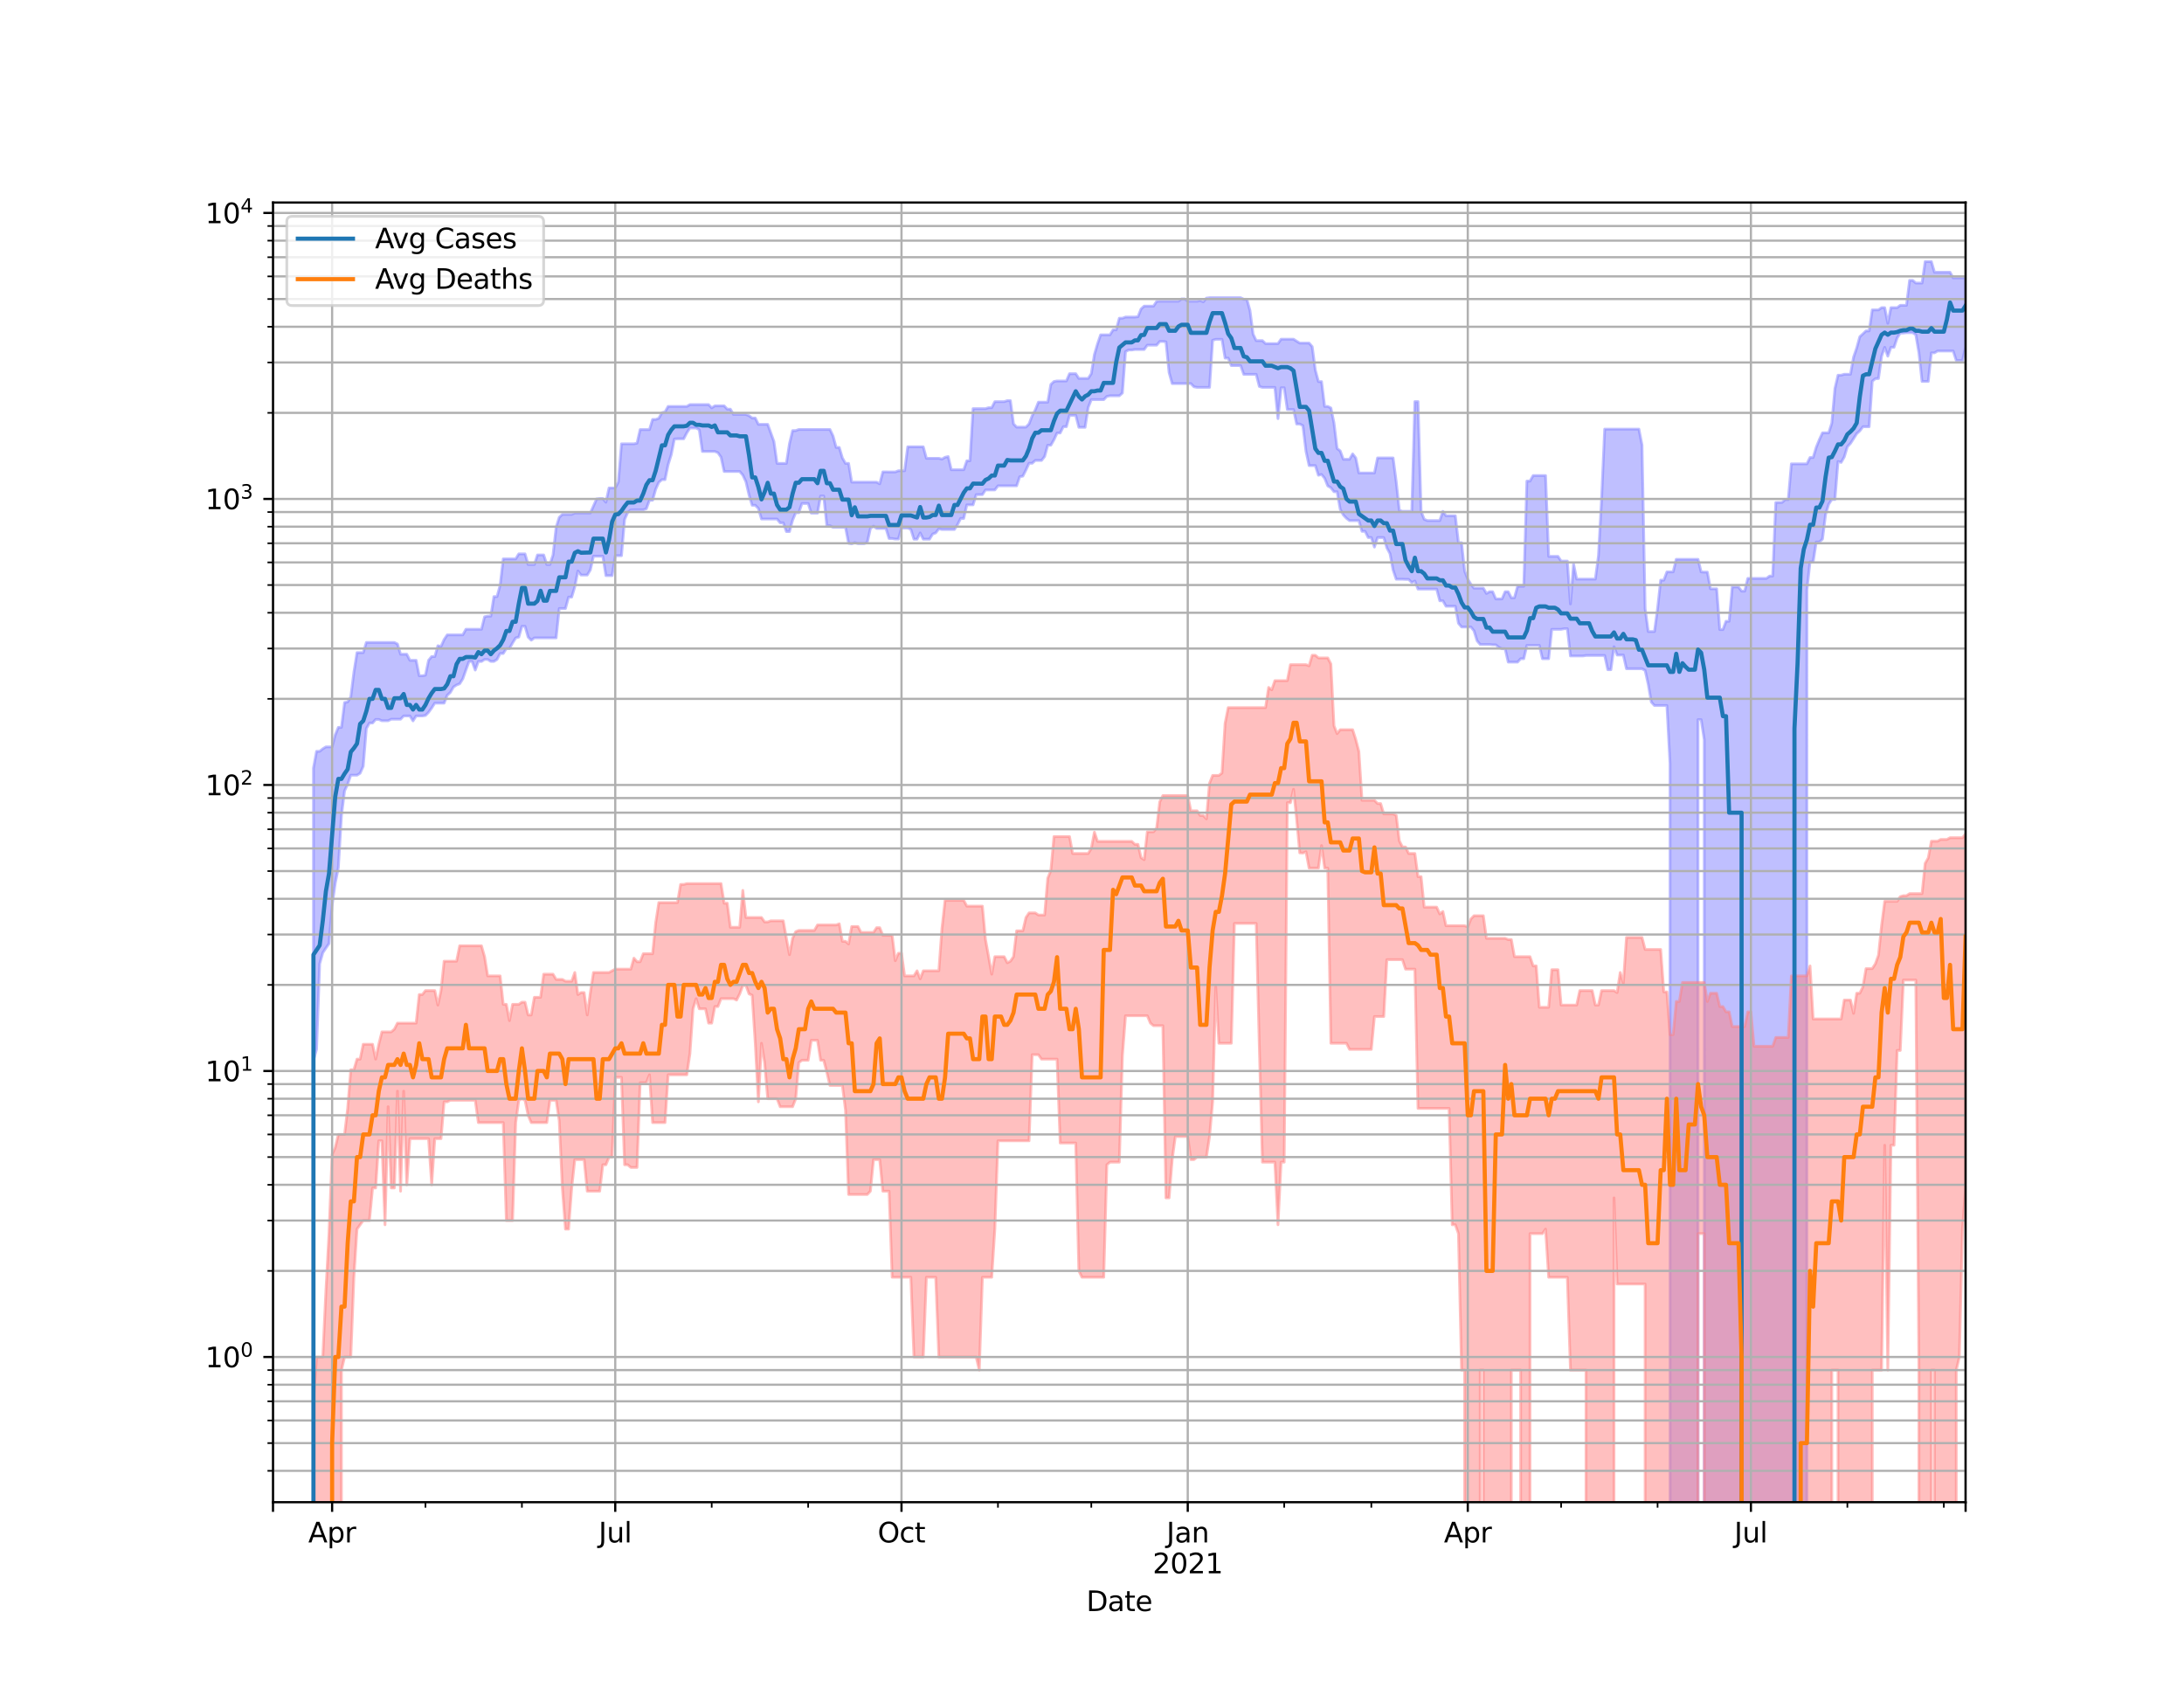 <?xml version="1.0" encoding="utf-8" standalone="no"?>
<!DOCTYPE svg PUBLIC "-//W3C//DTD SVG 1.1//EN"
  "http://www.w3.org/Graphics/SVG/1.1/DTD/svg11.dtd">
<svg height="612pt" version="1.1" viewBox="0 0 792 612" width="792pt" xmlns="http://www.w3.org/2000/svg" xmlns:xlink="http://www.w3.org/1999/xlink">
 <defs>
  <style type="text/css">*{stroke-linecap:butt;stroke-linejoin:round;}</style>
 </defs>
 <g id="figure_1">
  <g id="patch_1">
   <path d="M 0 612 
L 792 612 
L 792 0 
L 0 0 
z
" style="fill:#ffffff;"/>
  </g>
  <g id="axes_1">
   <g id="patch_2">
    <path d="M 99 544.68 
L 712.8 544.68 
L 712.8 73.44 
L 99 73.44 
z
" style="fill:#ffffff;"/>
   </g>
   <g id="PolyCollection_1">
    <path clip-path="url(#p68e2955192)" d="M 99 104200.524 
L 99 104200.524 
L 100.128 104200.524 
L 101.257 104200.524 
L 102.385 104200.524 
L 103.513 104200.524 
L 104.642 104200.524 
L 105.77 104200.524 
L 106.898 104200.524 
L 108.026 104200.524 
L 109.155 104200.524 
L 110.283 104200.524 
L 111.411 104200.524 
L 112.54 104200.524 
L 113.668 278.486 
L 114.796 272.427 
L 115.925 272.427 
L 117.053 271.509 
L 118.181 270.808 
L 119.31 270.808 
L 120.438 270.808 
L 121.566 266.482 
L 122.694 263.737 
L 123.823 263.737 
L 124.951 254.73 
L 126.079 254.522 
L 127.208 252.689 
L 128.336 243.734 
L 129.464 236.638 
L 130.593 236.638 
L 131.721 236.638 
L 132.849 232.945 
L 133.978 232.945 
L 135.106 232.945 
L 136.234 232.945 
L 137.363 232.945 
L 138.491 232.945 
L 139.619 232.945 
L 140.747 232.945 
L 141.876 232.945 
L 143.004 232.945 
L 144.132 233.506 
L 145.261 237.216 
L 146.389 237.216 
L 147.517 237.216 
L 148.646 239.423 
L 149.774 239.423 
L 150.902 239.423 
L 152.031 245.024 
L 153.159 245.024 
L 154.287 244.8 
L 155.415 239.423 
L 156.544 238.057 
L 157.672 238.057 
L 158.8 234.133 
L 159.929 234.398 
L 161.057 231.871 
L 162.185 230.199 
L 163.314 230.199 
L 164.442 230.199 
L 165.57 230.199 
L 166.699 230.199 
L 167.827 230.199 
L 168.955 228.173 
L 170.083 228.173 
L 171.212 228.173 
L 172.34 228.173 
L 173.468 228.173 
L 174.597 228.173 
L 175.725 223.65 
L 176.853 223.406 
L 177.982 223.406 
L 179.11 216.323 
L 180.238 216.323 
L 181.367 212.198 
L 182.495 202.65 
L 183.623 202.65 
L 184.751 202.65 
L 185.88 202.65 
L 187.008 202.65 
L 188.136 200.826 
L 189.265 200.826 
L 190.393 200.826 
L 191.521 204.703 
L 192.65 204.703 
L 193.778 204.703 
L 194.906 201.221 
L 196.035 201.221 
L 197.163 201.221 
L 198.291 204.703 
L 199.419 204.703 
L 200.548 201.221 
L 201.676 191.191 
L 202.804 187.588 
L 203.933 186.509 
L 205.061 186.509 
L 206.189 186.509 
L 207.318 186.509 
L 208.446 186.007 
L 209.574 186.007 
L 210.703 186.007 
L 211.831 186.007 
L 212.959 186.007 
L 214.088 186.007 
L 215.216 183.458 
L 216.344 180.92 
L 217.472 180.785 
L 218.601 180.785 
L 219.729 182.102 
L 220.857 176.931 
L 221.986 176.931 
L 223.114 176.931 
L 224.242 174.742 
L 225.371 160.93 
L 226.499 160.93 
L 227.627 160.93 
L 228.756 160.93 
L 229.884 160.93 
L 231.012 160.688 
L 232.14 155.762 
L 233.269 155.762 
L 234.397 155.762 
L 235.525 155.762 
L 236.654 152.082 
L 237.782 152.082 
L 238.91 151.671 
L 240.039 149.649 
L 241.167 149.346 
L 242.295 147.361 
L 243.424 147.361 
L 244.552 147.361 
L 245.68 147.361 
L 246.808 147.361 
L 247.937 147.361 
L 249.065 147.361 
L 250.193 146.699 
L 251.322 146.699 
L 252.45 146.699 
L 253.578 146.699 
L 254.707 146.699 
L 255.835 146.699 
L 256.963 146.699 
L 258.092 147.897 
L 259.22 147.156 
L 260.348 147.156 
L 261.476 147.156 
L 262.605 147.156 
L 263.733 148.354 
L 264.861 148.354 
L 265.99 150.278 
L 267.118 150.278 
L 268.246 150.278 
L 269.375 150.278 
L 270.503 150.278 
L 271.631 150.742 
L 272.76 151.577 
L 273.888 151.577 
L 275.016 153.867 
L 276.144 153.867 
L 277.273 153.867 
L 278.401 153.867 
L 279.529 156.96 
L 280.658 160.105 
L 281.786 168.03 
L 282.914 168.03 
L 284.043 168.03 
L 285.171 168.03 
L 286.299 160.826 
L 287.428 156.142 
L 288.556 156.142 
L 289.684 155.723 
L 290.812 155.723 
L 291.941 155.723 
L 293.069 155.723 
L 294.197 155.723 
L 295.326 155.723 
L 296.454 155.723 
L 297.582 155.723 
L 298.711 155.723 
L 299.839 155.723 
L 300.967 155.723 
L 302.096 158.083 
L 303.224 162.247 
L 304.352 162.247 
L 305.481 166.057 
L 306.609 168.023 
L 307.737 168.023 
L 308.865 174.817 
L 309.994 174.817 
L 311.122 174.817 
L 312.25 174.817 
L 313.379 174.817 
L 314.507 174.817 
L 315.635 174.817 
L 316.764 174.817 
L 317.892 174.817 
L 319.02 175.438 
L 320.149 171.103 
L 321.277 171.103 
L 322.405 171.136 
L 323.533 171.136 
L 324.662 171.136 
L 325.79 170.692 
L 326.918 170.692 
L 328.047 170.692 
L 329.175 162.012 
L 330.303 162.012 
L 331.432 162.012 
L 332.56 162.012 
L 333.688 162.012 
L 334.817 162.012 
L 335.945 166.177 
L 337.073 166.177 
L 338.201 166.177 
L 339.33 166.177 
L 340.458 166.177 
L 341.586 166.471 
L 342.715 165.809 
L 343.843 165.549 
L 344.971 170.32 
L 346.1 170.32 
L 347.228 170.32 
L 348.356 170.32 
L 349.485 170.32 
L 350.613 167.086 
L 351.741 167.086 
L 352.869 148.168 
L 353.998 148.168 
L 355.126 148.168 
L 356.254 148.168 
L 357.383 148.168 
L 358.511 147.823 
L 359.639 147.823 
L 360.768 145.635 
L 361.896 145.635 
L 363.024 145.635 
L 364.153 145.635 
L 365.281 145.272 
L 366.409 145.272 
L 367.538 153.689 
L 368.666 154.876 
L 369.794 154.876 
L 370.922 154.876 
L 372.051 154.876 
L 373.179 153.689 
L 374.307 150.735 
L 375.436 148.606 
L 376.564 145.831 
L 377.692 145.831 
L 378.821 145.831 
L 379.949 145.831 
L 381.077 139.387 
L 382.206 138.335 
L 383.334 138.131 
L 384.462 138.131 
L 385.59 138.131 
L 386.719 138.131 
L 387.847 135.502 
L 388.975 135.502 
L 390.104 135.497 
L 391.232 137.213 
L 392.36 137.213 
L 393.489 137.213 
L 394.617 137.213 
L 395.745 135.497 
L 396.874 128.545 
L 398.002 124.691 
L 399.13 121.416 
L 400.258 121.416 
L 401.387 121.416 
L 402.515 121.416 
L 403.643 119.598 
L 404.772 119.598 
L 405.9 115.391 
L 407.028 115.391 
L 408.157 114.958 
L 409.285 114.958 
L 410.413 114.958 
L 411.542 114.958 
L 412.67 114.83 
L 413.798 112.013 
L 414.926 110.993 
L 416.055 110.993 
L 417.183 110.993 
L 418.311 110.993 
L 419.44 109.283 
L 420.568 109.219 
L 421.696 109.219 
L 422.825 109.219 
L 423.953 109.219 
L 425.081 109.219 
L 426.21 109.219 
L 427.338 109.219 
L 428.466 108.382 
L 429.594 108.382 
L 430.723 109.219 
L 431.851 109.219 
L 432.979 109.219 
L 434.108 109.219 
L 435.236 108.983 
L 436.364 109.442 
L 437.493 108.094 
L 438.621 107.945 
L 439.749 107.945 
L 440.878 107.945 
L 442.006 107.945 
L 443.134 107.945 
L 444.262 107.945 
L 445.391 107.945 
L 446.519 107.945 
L 447.647 107.945 
L 448.776 107.945 
L 449.904 107.945 
L 451.032 108.506 
L 452.161 108.506 
L 453.289 112.59 
L 454.417 121.144 
L 455.546 123.512 
L 456.674 123.512 
L 457.802 123.512 
L 458.931 124.591 
L 460.059 124.591 
L 461.187 124.591 
L 462.315 124.591 
L 463.444 124.591 
L 464.572 122.986 
L 465.7 122.986 
L 466.829 122.986 
L 467.957 122.986 
L 469.085 122.986 
L 470.214 123.724 
L 471.342 124.405 
L 472.47 124.405 
L 473.599 124.405 
L 474.727 124.405 
L 475.855 125.69 
L 476.983 134.161 
L 478.112 138.361 
L 479.24 138.361 
L 480.368 147.37 
L 481.497 147.37 
L 482.625 147.925 
L 483.753 153.322 
L 484.882 162.626 
L 486.01 163.489 
L 487.138 166.536 
L 488.267 166.536 
L 489.395 166.536 
L 490.523 164.573 
L 491.651 166.044 
L 492.78 171.507 
L 493.908 171.507 
L 495.036 171.507 
L 496.165 171.507 
L 497.293 171.507 
L 498.421 171.507 
L 499.55 166.044 
L 500.678 166.044 
L 501.806 166.044 
L 502.935 166.044 
L 504.063 166.044 
L 505.191 166.044 
L 506.319 174.64 
L 507.448 185.044 
L 508.576 185.416 
L 509.704 185.416 
L 510.833 185.416 
L 511.961 185.416 
L 513.089 145.614 
L 514.218 145.614 
L 515.346 185.416 
L 516.474 188.299 
L 517.603 188.763 
L 518.731 188.763 
L 519.859 188.763 
L 520.987 188.763 
L 522.116 188.763 
L 523.244 185.416 
L 524.372 187.027 
L 525.501 187.027 
L 526.629 187.027 
L 527.757 187.027 
L 528.886 196.794 
L 530.014 196.794 
L 531.142 207.054 
L 532.271 210.014 
L 533.399 211.847 
L 534.527 213.247 
L 535.656 213.247 
L 536.784 213.247 
L 537.912 213.247 
L 539.04 215.191 
L 540.169 214.559 
L 541.297 214.559 
L 542.425 217.161 
L 543.554 217.161 
L 544.682 217.161 
L 545.81 214.559 
L 546.939 214.559 
L 548.067 216.77 
L 549.195 216.74 
L 550.324 212.605 
L 551.452 212.605 
L 552.58 212.605 
L 553.708 174.433 
L 554.837 174.433 
L 555.965 172.441 
L 557.093 172.441 
L 558.222 172.441 
L 559.35 172.441 
L 560.478 172.441 
L 561.607 201.74 
L 562.735 201.74 
L 563.863 201.74 
L 564.992 201.74 
L 566.12 203.445 
L 567.248 203.445 
L 568.376 203.445 
L 569.505 218.991 
L 570.633 204.497 
L 571.761 209.98 
L 572.89 209.98 
L 574.018 209.98 
L 575.146 209.98 
L 576.275 209.98 
L 577.403 209.98 
L 578.531 209.98 
L 579.66 201.518 
L 580.788 180.942 
L 581.916 155.597 
L 583.044 155.597 
L 584.173 155.597 
L 585.301 155.597 
L 586.429 155.597 
L 587.558 155.597 
L 588.686 155.597 
L 589.814 155.597 
L 590.943 155.597 
L 592.071 155.597 
L 593.199 155.597 
L 594.328 155.597 
L 595.456 161.348 
L 596.584 220.646 
L 597.712 228.991 
L 598.841 228.991 
L 599.969 228.991 
L 601.097 220.646 
L 602.226 210.368 
L 603.354 210.368 
L 604.482 207.369 
L 605.611 207.369 
L 606.739 207.369 
L 607.867 202.803 
L 608.996 202.803 
L 610.124 202.803 
L 611.252 202.803 
L 612.381 202.803 
L 613.509 202.803 
L 614.637 202.803 
L 615.765 202.803 
L 616.894 207.369 
L 618.022 207.442 
L 619.15 207.442 
L 620.279 213.488 
L 621.407 213.488 
L 622.535 213.488 
L 623.664 228.276 
L 624.792 228.276 
L 625.92 225.272 
L 627.049 225.272 
L 628.177 212.834 
L 629.305 212.834 
L 630.433 212.834 
L 631.562 214.331 
L 632.69 214.331 
L 633.818 209.723 
L 634.947 209.723 
L 636.075 209.723 
L 637.203 209.723 
L 638.332 209.723 
L 639.46 209.723 
L 640.588 209.723 
L 641.717 208.869 
L 642.845 208.869 
L 643.973 182.213 
L 645.101 182.185 
L 646.23 182.185 
L 647.358 181.141 
L 648.486 181.141 
L 649.615 168.186 
L 650.743 168.186 
L 651.871 168.186 
L 653 168.186 
L 654.128 168.186 
L 655.256 168.186 
L 656.385 165.893 
L 657.513 165.893 
L 658.641 162.166 
L 659.769 159.396 
L 660.898 156.944 
L 662.026 156.944 
L 663.154 156.944 
L 664.283 153.415 
L 665.411 140.863 
L 666.539 136.041 
L 667.668 136.041 
L 668.796 135.701 
L 669.924 135.701 
L 671.053 135.701 
L 672.181 129.467 
L 673.309 126.177 
L 674.438 122.09 
L 675.566 121.055 
L 676.694 119.979 
L 677.822 119.979 
L 678.951 112.366 
L 680.079 112.366 
L 681.207 112.366 
L 682.336 111.559 
L 683.464 111.559 
L 684.592 117.225 
L 685.721 111.559 
L 686.849 111.559 
L 687.977 111.559 
L 689.106 110.704 
L 690.234 110.704 
L 691.362 110.704 
L 692.49 101.663 
L 693.619 101.663 
L 694.747 102.631 
L 695.875 102.631 
L 697.004 102.631 
L 698.132 94.86 
L 699.26 94.86 
L 700.389 94.86 
L 701.517 98.708 
L 702.645 98.708 
L 703.774 98.708 
L 704.902 98.708 
L 706.03 98.708 
L 707.158 98.708 
L 708.287 100.769 
L 709.415 100.769 
L 710.543 100.769 
L 711.672 100.769 
L 712.8 100.769 
L 712.8 125.837 
L 712.8 125.837 
L 711.672 130.704 
L 710.543 130.704 
L 709.415 130.704 
L 708.287 127.268 
L 707.158 127.268 
L 706.03 127.268 
L 704.902 127.268 
L 703.774 127.268 
L 702.645 127.268 
L 701.517 127.935 
L 700.389 127.935 
L 699.26 138.3 
L 698.132 138.3 
L 697.004 138.3 
L 695.875 127.935 
L 694.747 121.376 
L 693.619 120.628 
L 692.49 120.628 
L 691.362 120.628 
L 690.234 120.763 
L 689.106 120.763 
L 687.977 122.522 
L 686.849 125.932 
L 685.721 125.932 
L 684.592 129.149 
L 683.464 125.932 
L 682.336 129.149 
L 681.207 137.246 
L 680.079 137.307 
L 678.951 138.225 
L 677.822 154.725 
L 676.694 154.725 
L 675.566 154.725 
L 674.438 156.223 
L 673.309 157.249 
L 672.181 159.034 
L 671.053 160.774 
L 669.924 161.977 
L 668.796 165.703 
L 667.668 167.666 
L 666.539 167.338 
L 665.411 181.114 
L 664.283 181.114 
L 663.154 182.82 
L 662.026 186.504 
L 660.898 195.499 
L 659.769 196.519 
L 658.641 196.519 
L 657.513 203.743 
L 656.385 203.743 
L 655.256 213.917 
L 654.128 104200.524 
L 653 104200.524 
L 651.871 104200.524 
L 650.743 104200.524 
L 649.615 104200.524 
L 648.486 104200.524 
L 647.358 104200.524 
L 646.23 104200.524 
L 645.101 104200.524 
L 643.973 104200.524 
L 642.845 104200.524 
L 641.717 104200.524 
L 640.588 104200.524 
L 639.46 104200.524 
L 638.332 104200.524 
L 637.203 104200.524 
L 636.075 104200.524 
L 634.947 104200.524 
L 633.818 104200.524 
L 632.69 104200.524 
L 631.562 104200.524 
L 630.433 104200.524 
L 629.305 104200.524 
L 628.177 104200.524 
L 627.049 104200.524 
L 625.92 104200.524 
L 624.792 104200.524 
L 623.664 104200.524 
L 622.535 104200.524 
L 621.407 104200.524 
L 620.279 104200.524 
L 619.15 104200.524 
L 618.022 268.2 
L 616.894 260.937 
L 615.765 260.937 
L 614.637 104200.524 
L 613.509 104200.524 
L 612.381 104200.524 
L 611.252 104200.524 
L 610.124 104200.524 
L 608.996 104200.524 
L 607.867 104200.524 
L 606.739 104200.524 
L 605.611 276.865 
L 604.482 255.809 
L 603.354 255.809 
L 602.226 255.809 
L 601.097 255.809 
L 599.969 255.809 
L 598.841 254.591 
L 597.712 248.139 
L 596.584 243.102 
L 595.456 242.48 
L 594.328 242.48 
L 593.199 242.48 
L 592.071 242.48 
L 590.943 242.48 
L 589.814 242.48 
L 588.686 237.516 
L 587.558 237.516 
L 586.429 237.516 
L 585.301 234.486 
L 584.173 242.817 
L 583.044 242.817 
L 581.916 237.674 
L 580.788 237.674 
L 579.66 237.674 
L 578.531 237.674 
L 577.403 237.674 
L 576.275 237.674 
L 575.146 237.674 
L 574.018 237.849 
L 572.89 237.849 
L 571.761 237.849 
L 570.633 237.849 
L 569.505 237.849 
L 568.376 227.955 
L 567.248 227.955 
L 566.12 228.186 
L 564.992 228.186 
L 563.863 228.186 
L 562.735 228.186 
L 561.607 238.849 
L 560.478 238.849 
L 559.35 238.849 
L 558.222 234.015 
L 557.093 234.015 
L 555.965 234.015 
L 554.837 234.015 
L 553.708 234.015 
L 552.58 238.849 
L 551.452 238.849 
L 550.324 240.071 
L 549.195 240.071 
L 548.067 240.071 
L 546.939 240.071 
L 545.81 235.217 
L 544.682 235.217 
L 543.554 234.739 
L 542.425 233.811 
L 541.297 233.811 
L 540.169 233.68 
L 539.04 233.68 
L 537.912 233.68 
L 536.784 233.68 
L 535.656 232.376 
L 534.527 228.717 
L 533.399 227.333 
L 532.271 227.333 
L 531.142 227.333 
L 530.014 227.333 
L 528.886 225.989 
L 527.757 219.816 
L 526.629 219.816 
L 525.501 219.816 
L 524.372 219.816 
L 523.244 217.841 
L 522.116 217.841 
L 520.987 213.599 
L 519.859 213.599 
L 518.731 213.599 
L 517.603 213.599 
L 516.474 213.599 
L 515.346 213.599 
L 514.218 213.599 
L 513.089 210.681 
L 511.961 211.234 
L 510.833 210.083 
L 509.704 210.083 
L 508.576 210.023 
L 507.448 210.023 
L 506.319 210.023 
L 505.191 206.67 
L 504.063 200.756 
L 502.935 198.651 
L 501.806 194.917 
L 500.678 194.917 
L 499.55 194.917 
L 498.421 198.365 
L 497.293 194.905 
L 496.165 194.905 
L 495.036 192.658 
L 493.908 192.658 
L 492.78 188.784 
L 491.651 188.784 
L 490.523 188.784 
L 489.395 188.784 
L 488.267 187.918 
L 487.138 186.704 
L 486.01 184.632 
L 484.882 178.291 
L 483.753 178.291 
L 482.625 176.836 
L 481.497 176.195 
L 480.368 173.411 
L 479.24 172.04 
L 478.112 172.326 
L 476.983 168.812 
L 475.855 168.812 
L 474.727 168.812 
L 473.599 163.609 
L 472.47 154.324 
L 471.342 153.748 
L 470.214 153.748 
L 469.085 148.494 
L 467.957 148.494 
L 466.829 148.494 
L 465.7 140.603 
L 464.572 140.603 
L 463.444 151.789 
L 462.315 140.46 
L 461.187 140.46 
L 460.059 140.46 
L 458.931 140.46 
L 457.802 140.46 
L 456.674 140.125 
L 455.546 135.739 
L 454.417 135.739 
L 453.289 135.739 
L 452.161 135.739 
L 451.032 135.739 
L 449.904 132.566 
L 448.776 132.566 
L 447.647 132.566 
L 446.519 132.566 
L 445.391 129.851 
L 444.262 129.851 
L 443.134 123.036 
L 442.006 123.036 
L 440.878 123.036 
L 439.749 123.379 
L 438.621 140.458 
L 437.493 140.458 
L 436.364 140.458 
L 435.236 140.458 
L 434.108 140.458 
L 432.979 140.255 
L 431.851 139.087 
L 430.723 139.087 
L 429.594 139.087 
L 428.466 139.087 
L 427.338 139.087 
L 426.21 139.087 
L 425.081 139.087 
L 423.953 135.095 
L 422.825 123.96 
L 421.696 123.811 
L 420.568 123.811 
L 419.44 125.154 
L 418.311 125.154 
L 417.183 125.154 
L 416.055 125.154 
L 414.926 126.733 
L 413.798 126.733 
L 412.67 126.733 
L 411.542 126.733 
L 410.413 126.904 
L 409.285 126.904 
L 408.157 127.503 
L 407.028 142.503 
L 405.9 143.513 
L 404.772 143.513 
L 403.643 143.513 
L 402.515 143.513 
L 401.387 143.739 
L 400.258 144.908 
L 399.13 144.908 
L 398.002 144.908 
L 396.874 144.908 
L 395.745 144.908 
L 394.617 147.78 
L 393.489 154.95 
L 392.36 154.95 
L 391.232 154.95 
L 390.104 150.585 
L 388.975 150.585 
L 387.847 150.585 
L 386.719 154.712 
L 385.59 154.712 
L 384.462 157 
L 383.334 157 
L 382.206 159.466 
L 381.077 161.427 
L 379.949 161.427 
L 378.821 165.533 
L 377.692 166.954 
L 376.564 166.954 
L 375.436 166.954 
L 374.307 167.976 
L 373.179 167.976 
L 372.051 170.413 
L 370.922 172.647 
L 369.794 172.854 
L 368.666 176.158 
L 367.538 176.158 
L 366.409 176.158 
L 365.281 176.158 
L 364.153 176.158 
L 363.024 176.158 
L 361.896 176.158 
L 360.768 177.641 
L 359.639 177.641 
L 358.511 177.641 
L 357.383 177.641 
L 356.254 179.348 
L 355.126 179.348 
L 353.998 179.361 
L 352.869 183.06 
L 351.741 183.06 
L 350.613 183.06 
L 349.485 187.987 
L 348.356 187.987 
L 347.228 190.251 
L 346.1 191.991 
L 344.971 191.991 
L 343.843 191.991 
L 342.715 191.991 
L 341.586 191.991 
L 340.458 191.732 
L 339.33 193.217 
L 338.201 193.645 
L 337.073 195.511 
L 335.945 195.511 
L 334.817 195.511 
L 333.688 193.24 
L 332.56 195.511 
L 331.432 195.511 
L 330.303 191.927 
L 329.175 191.464 
L 328.047 191.464 
L 326.918 191.464 
L 325.79 195.461 
L 324.662 195.461 
L 323.533 195.269 
L 322.405 195.25 
L 321.277 191.612 
L 320.149 191.612 
L 319.02 191.612 
L 317.892 191.612 
L 316.764 190.775 
L 315.635 191.612 
L 314.507 196.742 
L 313.379 197.115 
L 312.25 197.115 
L 311.122 197.115 
L 309.994 196.742 
L 308.865 197.186 
L 307.737 197.012 
L 306.609 191.203 
L 305.481 191.203 
L 304.352 191.203 
L 303.224 191.203 
L 302.096 191.203 
L 300.967 190.596 
L 299.839 190.596 
L 298.711 179.86 
L 297.582 179.86 
L 296.454 186.048 
L 295.326 186.048 
L 294.197 186.048 
L 293.069 182.571 
L 291.941 182.571 
L 290.812 182.571 
L 289.684 185.896 
L 288.556 185.896 
L 287.428 188.613 
L 286.299 192.74 
L 285.171 192.74 
L 284.043 189.58 
L 282.914 189.58 
L 281.786 188.193 
L 280.658 188.193 
L 279.529 188.193 
L 278.401 188.193 
L 277.273 188.193 
L 276.144 188.193 
L 275.016 184.339 
L 273.888 183.211 
L 272.76 183.211 
L 271.631 179.492 
L 270.503 174.659 
L 269.375 172.278 
L 268.246 170.951 
L 267.118 170.951 
L 265.99 170.951 
L 264.861 170.951 
L 263.733 170.951 
L 262.605 170.951 
L 261.476 165.777 
L 260.348 164.146 
L 259.22 163.692 
L 258.092 163.692 
L 256.963 163.692 
L 255.835 163.692 
L 254.707 163.692 
L 253.578 155.813 
L 252.45 155.191 
L 251.322 155.191 
L 250.193 155.191 
L 249.065 156.936 
L 247.937 159.112 
L 246.808 159.112 
L 245.68 159.112 
L 244.552 159.189 
L 243.424 164.853 
L 242.295 168.469 
L 241.167 173.905 
L 240.039 173.905 
L 238.91 174.887 
L 237.782 177.382 
L 236.654 181.377 
L 235.525 181.377 
L 234.397 184.466 
L 233.269 184.867 
L 232.14 184.867 
L 231.012 184.867 
L 229.884 184.867 
L 228.756 184.901 
L 227.627 185.811 
L 226.499 188.378 
L 225.371 201.483 
L 224.242 201.483 
L 223.114 201.483 
L 221.986 208.71 
L 220.857 208.71 
L 219.729 208.71 
L 218.601 201.675 
L 217.472 201.675 
L 216.344 201.675 
L 215.216 201.675 
L 214.088 206.63 
L 212.959 208.502 
L 211.831 208.502 
L 210.703 208.502 
L 209.574 207.03 
L 208.446 212.77 
L 207.318 216.501 
L 206.189 216.501 
L 205.061 220.636 
L 203.933 220.636 
L 202.804 220.636 
L 201.676 231.302 
L 200.548 231.302 
L 199.419 231.302 
L 198.291 231.302 
L 197.163 231.302 
L 196.035 231.302 
L 194.906 231.302 
L 193.778 231.302 
L 192.65 232.123 
L 191.521 231 
L 190.393 227.093 
L 189.265 227.093 
L 188.136 231 
L 187.008 231.302 
L 185.88 233.145 
L 184.751 235.157 
L 183.623 235.157 
L 182.495 236.95 
L 181.367 236.95 
L 180.238 239.11 
L 179.11 239.821 
L 177.982 239.821 
L 176.853 239.11 
L 175.725 239.11 
L 174.597 239.854 
L 173.468 239.854 
L 172.34 242.959 
L 171.212 239.854 
L 170.083 239.854 
L 168.955 242.959 
L 167.827 246.141 
L 166.699 247.939 
L 165.57 248.36 
L 164.442 249.112 
L 163.314 251.057 
L 162.185 252.095 
L 161.057 254.939 
L 159.929 254.939 
L 158.8 254.939 
L 157.672 254.939 
L 156.544 256.721 
L 155.415 258.275 
L 154.287 259.419 
L 153.159 259.599 
L 152.031 259.599 
L 150.902 259.599 
L 149.774 261.391 
L 148.646 259.599 
L 147.517 259.599 
L 146.389 259.599 
L 145.261 260.777 
L 144.132 260.777 
L 143.004 260.777 
L 141.876 260.777 
L 140.747 261.338 
L 139.619 261.338 
L 138.491 261.338 
L 137.363 260.857 
L 136.234 260.857 
L 135.106 262.151 
L 133.978 262.151 
L 132.849 264.164 
L 131.721 277.822 
L 130.593 280.372 
L 129.464 281.074 
L 128.336 281.074 
L 127.208 281.074 
L 126.079 284.354 
L 124.951 286.745 
L 123.823 295.757 
L 122.694 314.599 
L 121.566 320.289 
L 120.438 328.322 
L 119.31 342.119 
L 118.181 343.763 
L 117.053 345.469 
L 115.925 349.468 
L 114.796 380.497 
L 113.668 384.451 
L 112.54 104200.524 
L 111.411 104200.524 
L 110.283 104200.524 
L 109.155 104200.524 
L 108.026 104200.524 
L 106.898 104200.524 
L 105.77 104200.524 
L 104.642 104200.524 
L 103.513 104200.524 
L 102.385 104200.524 
L 101.257 104200.524 
L 100.128 104200.524 
L 99 104200.524 
z
" style="fill:#8080ff;fill-opacity:0.5;stroke:#8080ff;stroke-opacity:0.5;"/>
   </g>
   <g id="PolyCollection_2">
    <path clip-path="url(#p68e2955192)" d="M 99 104200.524 
L 99 104200.524 
L 100.128 104200.524 
L 101.257 104200.524 
L 102.385 104200.524 
L 103.513 104200.524 
L 104.642 104200.524 
L 105.77 104200.524 
L 106.898 104200.524 
L 108.026 104200.524 
L 109.155 104200.524 
L 110.283 104200.524 
L 111.411 104200.524 
L 112.54 104200.524 
L 113.668 508.105 
L 114.796 492.041 
L 115.925 492.041 
L 117.053 492.041 
L 118.181 468.141 
L 119.31 447.305 
L 120.438 418.66 
L 121.566 416.085 
L 122.694 411.34 
L 123.823 411.34 
L 124.951 411.34 
L 126.079 401.894 
L 127.208 387.884 
L 128.336 387.884 
L 129.464 384.039 
L 130.593 384.039 
L 131.721 378.644 
L 132.849 378.644 
L 133.978 378.644 
L 135.106 378.644 
L 136.234 384.039 
L 137.363 378.644 
L 138.491 374.153 
L 139.619 374.153 
L 140.747 374.153 
L 141.876 374.153 
L 143.004 373.177 
L 144.132 370.98 
L 145.261 370.98 
L 146.389 370.98 
L 147.517 370.98 
L 148.646 370.98 
L 149.774 370.98 
L 150.902 370.98 
L 152.031 360.624 
L 153.159 360.624 
L 154.287 359.187 
L 155.415 359.187 
L 156.544 359.187 
L 157.672 359.187 
L 158.8 364.433 
L 159.929 359.187 
L 161.057 348.527 
L 162.185 348.527 
L 163.314 348.527 
L 164.442 348.527 
L 165.57 348.527 
L 166.699 342.934 
L 167.827 342.934 
L 168.955 342.934 
L 170.083 342.934 
L 171.212 342.934 
L 172.34 342.934 
L 173.468 342.934 
L 174.597 342.934 
L 175.725 346.883 
L 176.853 353.855 
L 177.982 353.855 
L 179.11 353.855 
L 180.238 353.855 
L 181.367 353.855 
L 182.495 364.168 
L 183.623 364.168 
L 184.751 370.07 
L 185.88 364.168 
L 187.008 364.168 
L 188.136 364.168 
L 189.265 363.385 
L 190.393 363.385 
L 191.521 368.016 
L 192.65 368.016 
L 193.778 361.609 
L 194.906 361.609 
L 196.035 361.609 
L 197.163 353.231 
L 198.291 353.231 
L 199.419 353.231 
L 200.548 353.231 
L 201.676 355.13 
L 202.804 355.13 
L 203.933 355.13 
L 205.061 355.781 
L 206.189 355.781 
L 207.318 355.781 
L 208.446 352.616 
L 209.574 360.624 
L 210.703 359.9 
L 211.831 359.9 
L 212.959 368.016 
L 214.088 359.9 
L 215.216 352.616 
L 216.344 352.616 
L 217.472 352.616 
L 218.601 352.616 
L 219.729 352.616 
L 220.857 352.616 
L 221.986 352.008 
L 223.114 351.409 
L 224.242 351.409 
L 225.371 351.409 
L 226.499 351.409 
L 227.627 351.409 
L 228.756 351.409 
L 229.884 347.424 
L 231.012 348.714 
L 232.14 348.714 
L 233.269 345.819 
L 234.397 345.819 
L 235.525 345.819 
L 236.654 345.819 
L 237.782 334.558 
L 238.91 327.265 
L 240.039 327.265 
L 241.167 327.265 
L 242.295 327.265 
L 243.424 327.265 
L 244.552 327.265 
L 245.68 327.265 
L 246.808 320.689 
L 247.937 320.689 
L 249.065 320.389 
L 250.193 320.389 
L 251.322 320.389 
L 252.45 320.389 
L 253.578 320.389 
L 254.707 320.389 
L 255.835 320.389 
L 256.963 320.389 
L 258.092 320.389 
L 259.22 320.389 
L 260.348 320.389 
L 261.476 320.389 
L 262.605 327.498 
L 263.733 327.498 
L 264.861 336.226 
L 265.99 336.226 
L 267.118 336.226 
L 268.246 336.226 
L 269.375 322.846 
L 270.503 332.686 
L 271.631 332.686 
L 272.76 332.686 
L 273.888 332.686 
L 275.016 332.686 
L 276.144 332.686 
L 277.273 334.286 
L 278.401 334.286 
L 279.529 333.881 
L 280.658 333.881 
L 281.786 333.881 
L 282.914 333.881 
L 284.043 333.881 
L 285.171 340.223 
L 286.299 346.17 
L 287.428 340.223 
L 288.556 337.812 
L 289.684 337.374 
L 290.812 337.374 
L 291.941 337.374 
L 293.069 337.374 
L 294.197 337.374 
L 295.326 337.374 
L 296.454 335.384 
L 297.582 335.384 
L 298.711 335.384 
L 299.839 335.384 
L 300.967 335.384 
L 302.096 335.384 
L 303.224 335.384 
L 304.352 334.969 
L 305.481 341.319 
L 306.609 341.319 
L 307.737 342.281 
L 308.865 335.944 
L 309.994 335.944 
L 311.122 335.944 
L 312.25 338.106 
L 313.379 338.106 
L 314.507 338.106 
L 315.635 338.106 
L 316.764 338.106 
L 317.892 336.368 
L 319.02 336.368 
L 320.149 339.152 
L 321.277 339.152 
L 322.405 339.152 
L 323.533 339.152 
L 324.662 348.342 
L 325.79 345.644 
L 326.918 345.644 
L 328.047 353.855 
L 329.175 353.855 
L 330.303 353.855 
L 331.432 353.855 
L 332.56 352.008 
L 333.688 354.915 
L 334.817 352.008 
L 335.945 352.008 
L 337.073 352.008 
L 338.201 352.008 
L 339.33 352.008 
L 340.458 352.008 
L 341.586 336.653 
L 342.715 326.46 
L 343.843 326.46 
L 344.971 326.46 
L 346.1 326.46 
L 347.228 326.46 
L 348.356 326.46 
L 349.485 326.46 
L 350.613 328.561 
L 351.741 328.561 
L 352.869 328.561 
L 353.998 328.561 
L 355.126 328.561 
L 356.254 328.561 
L 357.383 340.689 
L 358.511 346.883 
L 359.639 353.231 
L 360.768 346.883 
L 361.896 346.883 
L 363.024 346.883 
L 364.153 346.883 
L 365.281 349.089 
L 366.409 348.527 
L 367.538 346.883 
L 368.666 337.519 
L 369.794 337.519 
L 370.922 337.519 
L 372.051 332.686 
L 373.179 331.016 
L 374.307 331.016 
L 375.436 331.016 
L 376.564 331.779 
L 377.692 331.779 
L 378.821 331.779 
L 379.949 318.439 
L 381.077 315.663 
L 382.206 303.338 
L 383.334 303.338 
L 384.462 303.338 
L 385.59 303.338 
L 386.719 303.338 
L 387.847 303.338 
L 388.975 309.47 
L 390.104 309.47 
L 391.232 309.47 
L 392.36 309.47 
L 393.489 309.47 
L 394.617 309.47 
L 395.745 307.631 
L 396.874 301.73 
L 398.002 305.078 
L 399.13 305.078 
L 400.258 305.078 
L 401.387 305.078 
L 402.515 305.078 
L 403.643 305.078 
L 404.772 305.078 
L 405.9 305.078 
L 407.028 305.078 
L 408.157 305.078 
L 409.285 305.078 
L 410.413 305.078 
L 411.542 306.154 
L 412.67 306.154 
L 413.798 310.981 
L 414.926 311.714 
L 416.055 301.598 
L 417.183 301.598 
L 418.311 301.598 
L 419.44 300.24 
L 420.568 290.741 
L 421.696 288.477 
L 422.825 288.477 
L 423.953 288.477 
L 425.081 288.477 
L 426.21 288.477 
L 427.338 288.477 
L 428.466 288.477 
L 429.594 288.477 
L 430.723 288.477 
L 431.851 294.003 
L 432.979 294.003 
L 434.108 294.003 
L 435.236 295.699 
L 436.364 295.699 
L 437.493 296.925 
L 438.621 283.997 
L 439.749 281.157 
L 440.878 281.157 
L 442.006 281.157 
L 443.134 280.29 
L 444.262 262.288 
L 445.391 256.576 
L 446.519 256.576 
L 447.647 256.576 
L 448.776 256.576 
L 449.904 256.576 
L 451.032 256.576 
L 452.161 256.576 
L 453.289 256.576 
L 454.417 256.576 
L 455.546 256.576 
L 456.674 256.576 
L 457.802 256.576 
L 458.931 256.576 
L 460.059 249.255 
L 461.187 250.126 
L 462.315 246.797 
L 463.444 246.797 
L 464.572 246.797 
L 465.7 246.797 
L 466.829 246.797 
L 467.957 241.002 
L 469.085 241.002 
L 470.214 241.002 
L 471.342 241.002 
L 472.47 241.002 
L 473.599 241.002 
L 474.727 241.415 
L 475.855 237.595 
L 476.983 237.595 
L 478.112 238.556 
L 479.24 238.556 
L 480.368 238.556 
L 481.497 238.556 
L 482.625 240.746 
L 483.753 263.146 
L 484.882 266.003 
L 486.01 264.595 
L 487.138 264.595 
L 488.267 264.595 
L 489.395 264.595 
L 490.523 264.595 
L 491.651 268.138 
L 492.78 272.462 
L 493.908 290.177 
L 495.036 290.177 
L 496.165 290.177 
L 497.293 290.177 
L 498.421 290.177 
L 499.55 291.364 
L 500.678 291.364 
L 501.806 295.127 
L 502.935 295.127 
L 504.063 295.127 
L 505.191 295.127 
L 506.319 295.641 
L 507.448 304.865 
L 508.576 307.109 
L 509.704 307.109 
L 510.833 309.47 
L 511.961 309.47 
L 513.089 309.47 
L 514.218 317.87 
L 515.346 317.87 
L 516.474 328.921 
L 517.603 328.921 
L 518.731 328.921 
L 519.859 328.921 
L 520.987 328.921 
L 522.116 331.396 
L 523.244 330.514 
L 524.372 335.663 
L 525.501 335.663 
L 526.629 335.663 
L 527.757 335.663 
L 528.886 335.663 
L 530.014 335.663 
L 531.142 335.663 
L 532.271 336.085 
L 533.399 333.213 
L 534.527 332.037 
L 535.656 332.037 
L 536.784 332.037 
L 537.912 332.037 
L 539.04 340.223 
L 540.169 340.223 
L 541.297 340.223 
L 542.425 340.223 
L 543.554 340.223 
L 544.682 340.223 
L 545.81 340.223 
L 546.939 340.689 
L 548.067 340.689 
L 549.195 346.883 
L 550.324 346.883 
L 551.452 346.883 
L 552.58 346.883 
L 553.708 346.883 
L 554.837 346.883 
L 555.965 350.234 
L 557.093 350.234 
L 558.222 365.235 
L 559.35 365.235 
L 560.478 365.235 
L 561.607 365.235 
L 562.735 351.608 
L 563.863 351.608 
L 564.992 351.608 
L 566.12 364.433 
L 567.248 364.433 
L 568.376 364.433 
L 569.505 364.433 
L 570.633 364.433 
L 571.761 364.433 
L 572.89 359.187 
L 574.018 359.187 
L 575.146 359.187 
L 576.275 359.187 
L 577.403 359.187 
L 578.531 364.433 
L 579.66 364.433 
L 580.788 359.187 
L 581.916 359.187 
L 583.044 359.187 
L 584.173 359.187 
L 585.301 359.187 
L 586.429 359.9 
L 587.558 352.616 
L 588.686 356.442 
L 589.814 339.914 
L 590.943 339.914 
L 592.071 339.914 
L 593.199 339.914 
L 594.328 339.914 
L 595.456 339.914 
L 596.584 344.268 
L 597.712 344.268 
L 598.841 344.268 
L 599.969 344.268 
L 601.097 344.268 
L 602.226 344.268 
L 603.354 359.661 
L 604.482 359.661 
L 605.611 375.15 
L 606.739 375.15 
L 607.867 363.127 
L 608.996 363.127 
L 610.124 356.221 
L 611.252 356.221 
L 612.381 356.221 
L 613.509 356.221 
L 614.637 356.221 
L 615.765 356.221 
L 616.894 356.221 
L 618.022 356.221 
L 619.15 363.127 
L 620.279 360.14 
L 621.407 360.14 
L 622.535 360.14 
L 623.664 364.966 
L 624.792 364.966 
L 625.92 366.883 
L 627.049 366.883 
L 628.177 372.222 
L 629.305 372.222 
L 630.433 372.222 
L 631.562 372.222 
L 632.69 372.222 
L 633.818 366.883 
L 634.947 366.883 
L 636.075 379.376 
L 637.203 379.376 
L 638.332 379.376 
L 639.46 379.376 
L 640.588 379.376 
L 641.717 379.376 
L 642.845 379.376 
L 643.973 376.17 
L 645.101 376.17 
L 646.23 376.17 
L 647.358 376.17 
L 648.486 376.17 
L 649.615 353.855 
L 650.743 353.855 
L 651.871 353.855 
L 653 353.855 
L 654.128 353.855 
L 655.256 353.855 
L 656.385 350.234 
L 657.513 369.473 
L 658.641 369.473 
L 659.769 369.473 
L 660.898 369.473 
L 662.026 369.473 
L 663.154 369.473 
L 664.283 369.473 
L 665.411 369.473 
L 666.539 369.473 
L 667.668 369.473 
L 668.796 362.615 
L 669.924 362.615 
L 671.053 362.615 
L 672.181 367.446 
L 673.309 360.14 
L 674.438 360.14 
L 675.566 357.794 
L 676.694 351.211 
L 677.822 351.211 
L 678.951 351.211 
L 680.079 349.468 
L 681.207 346.347 
L 682.336 335.524 
L 683.464 326.803 
L 684.592 326.803 
L 685.721 326.803 
L 686.849 326.803 
L 687.977 326.803 
L 689.106 325.112 
L 690.234 324.781 
L 691.362 324.781 
L 692.49 324.019 
L 693.619 324.019 
L 694.747 324.019 
L 695.875 324.019 
L 697.004 324.019 
L 698.132 313.049 
L 699.26 311.062 
L 700.389 305.007 
L 701.517 305.007 
L 702.645 305.007 
L 703.774 304.374 
L 704.902 304.374 
L 706.03 304.374 
L 707.158 303.75 
L 708.287 303.75 
L 709.415 303.75 
L 710.543 303.75 
L 711.672 303.75 
L 712.8 302.393 
L 712.8 430.742 
L 712.8 430.742 
L 711.672 445.667 
L 710.543 492.041 
L 709.415 496.786 
L 708.287 104200.524 
L 707.158 104200.524 
L 706.03 104200.524 
L 704.902 104200.524 
L 703.774 104200.524 
L 702.645 104200.524 
L 701.517 496.786 
L 700.389 496.786 
L 699.26 104200.524 
L 698.132 104200.524 
L 697.004 104200.524 
L 695.875 496.786 
L 694.747 355.346 
L 693.619 355.346 
L 692.49 355.346 
L 691.362 355.346 
L 690.234 355.346 
L 689.106 380.877 
L 687.977 380.877 
L 686.849 415.259 
L 685.721 415.259 
L 684.592 496.786 
L 683.464 415.259 
L 682.336 496.786 
L 681.207 496.786 
L 680.079 496.786 
L 678.951 496.786 
L 677.822 104200.524 
L 676.694 104200.524 
L 675.566 104200.524 
L 674.438 104200.524 
L 673.309 104200.524 
L 672.181 104200.524 
L 671.053 104200.524 
L 669.924 104200.524 
L 668.796 104200.524 
L 667.668 104200.524 
L 666.539 496.786 
L 665.411 496.786 
L 664.283 496.786 
L 663.154 104200.524 
L 662.026 104200.524 
L 660.898 104200.524 
L 659.769 104200.524 
L 658.641 104200.524 
L 657.513 104200.524 
L 656.385 104200.524 
L 655.256 104200.524 
L 654.128 104200.524 
L 653 104200.524 
L 651.871 104200.524 
L 650.743 104200.524 
L 649.615 104200.524 
L 648.486 104200.524 
L 647.358 104200.524 
L 646.23 104200.524 
L 645.101 104200.524 
L 643.973 104200.524 
L 642.845 104200.524 
L 641.717 104200.524 
L 640.588 104200.524 
L 639.46 104200.524 
L 638.332 104200.524 
L 637.203 104200.524 
L 636.075 104200.524 
L 634.947 104200.524 
L 633.818 104200.524 
L 632.69 104200.524 
L 631.562 104200.524 
L 630.433 104200.524 
L 629.305 104200.524 
L 628.177 104200.524 
L 627.049 104200.524 
L 625.92 104200.524 
L 624.792 104200.524 
L 623.664 104200.524 
L 622.535 104200.524 
L 621.407 104200.524 
L 620.279 104200.524 
L 619.15 104200.524 
L 618.022 447.305 
L 616.894 447.305 
L 615.765 447.305 
L 614.637 104200.524 
L 613.509 104200.524 
L 612.381 104200.524 
L 611.252 104200.524 
L 610.124 104200.524 
L 608.996 104200.524 
L 607.867 104200.524 
L 606.739 104200.524 
L 605.611 104200.524 
L 604.482 104200.524 
L 603.354 104200.524 
L 602.226 104200.524 
L 601.097 104200.524 
L 599.969 104200.524 
L 598.841 104200.524 
L 597.712 104200.524 
L 596.584 465.567 
L 595.456 465.567 
L 594.328 465.567 
L 593.199 465.567 
L 592.071 465.567 
L 590.943 465.567 
L 589.814 465.567 
L 588.686 465.567 
L 587.558 465.567 
L 586.429 465.567 
L 585.301 434.347 
L 584.173 104200.524 
L 583.044 104200.524 
L 581.916 104200.524 
L 580.788 104200.524 
L 579.66 104200.524 
L 578.531 104200.524 
L 577.403 104200.524 
L 576.275 104200.524 
L 575.146 496.786 
L 574.018 496.786 
L 572.89 496.786 
L 571.761 496.786 
L 570.633 496.786 
L 569.505 496.786 
L 568.376 463.132 
L 567.248 463.132 
L 566.12 463.132 
L 564.992 463.132 
L 563.863 463.132 
L 562.735 463.132 
L 561.607 463.132 
L 560.478 445.667 
L 559.35 447.305 
L 558.222 447.305 
L 557.093 447.305 
L 555.965 447.305 
L 554.837 447.305 
L 553.708 104200.524 
L 552.58 104200.524 
L 551.452 496.786 
L 550.324 496.786 
L 549.195 496.786 
L 548.067 496.786 
L 546.939 104200.524 
L 545.81 104200.524 
L 544.682 104200.524 
L 543.554 104200.524 
L 542.425 104200.524 
L 541.297 104200.524 
L 540.169 104200.524 
L 539.04 104200.524 
L 537.912 496.786 
L 536.784 496.786 
L 535.656 104200.524 
L 534.527 104200.524 
L 533.399 104200.524 
L 532.271 104200.524 
L 531.142 496.786 
L 530.014 496.786 
L 528.886 447.305 
L 527.757 444.086 
L 526.629 444.086 
L 525.501 401.894 
L 524.372 401.894 
L 523.244 401.894 
L 522.116 401.894 
L 520.987 401.894 
L 519.859 401.894 
L 518.731 401.894 
L 517.603 401.894 
L 516.474 401.894 
L 515.346 401.894 
L 514.218 401.894 
L 513.089 351.409 
L 511.961 351.409 
L 510.833 351.409 
L 509.704 351.409 
L 508.576 347.972 
L 507.448 347.972 
L 506.319 347.972 
L 505.191 347.972 
L 504.063 347.972 
L 502.935 347.972 
L 501.806 368.593 
L 500.678 368.593 
L 499.55 368.593 
L 498.421 368.593 
L 497.293 380.497 
L 496.165 380.497 
L 495.036 380.497 
L 493.908 380.497 
L 492.78 380.497 
L 491.651 380.497 
L 490.523 380.497 
L 489.395 380.497 
L 488.267 378.282 
L 487.138 378.282 
L 486.01 378.282 
L 484.882 378.282 
L 483.753 378.282 
L 482.625 378.282 
L 481.497 314.775 
L 480.368 314.775 
L 479.24 306.592 
L 478.112 314.775 
L 476.983 314.775 
L 475.855 314.775 
L 474.727 314.775 
L 473.599 308.849 
L 472.47 309.314 
L 471.342 309.236 
L 470.214 297.044 
L 469.085 286.182 
L 467.957 291.052 
L 466.829 291.052 
L 465.7 421.39 
L 464.572 421.39 
L 463.444 444.086 
L 462.315 421.39 
L 461.187 421.39 
L 460.059 421.39 
L 458.931 421.39 
L 457.802 421.39 
L 456.674 379.376 
L 455.546 334.832 
L 454.417 334.832 
L 453.289 334.832 
L 452.161 334.832 
L 451.032 334.832 
L 449.904 334.832 
L 448.776 334.832 
L 447.647 334.832 
L 446.519 378.282 
L 445.391 378.282 
L 444.262 378.282 
L 443.134 378.282 
L 442.006 378.282 
L 440.878 357.794 
L 439.749 399.523 
L 438.621 412.097 
L 437.493 419.552 
L 436.364 419.552 
L 435.236 419.552 
L 434.108 419.552 
L 432.979 420.461 
L 431.851 420.461 
L 430.723 412.097 
L 429.594 412.097 
L 428.466 412.097 
L 427.338 412.097 
L 426.21 412.097 
L 425.081 420.461 
L 423.953 434.347 
L 422.825 434.347 
L 421.696 371.909 
L 420.568 371.909 
L 419.44 371.909 
L 418.311 371.909 
L 417.183 370.98 
L 416.055 368.303 
L 414.926 368.303 
L 413.798 368.303 
L 412.67 368.303 
L 411.542 368.303 
L 410.413 368.303 
L 409.285 368.303 
L 408.157 368.303 
L 407.028 382.827 
L 405.9 421.39 
L 404.772 421.39 
L 403.643 421.39 
L 402.515 421.39 
L 401.387 422.338 
L 400.258 463.132 
L 399.13 463.132 
L 398.002 463.132 
L 396.874 463.132 
L 395.745 463.132 
L 394.617 463.132 
L 393.489 463.132 
L 392.36 463.132 
L 391.232 460.821 
L 390.104 414.447 
L 388.975 414.447 
L 387.847 414.447 
L 386.719 414.447 
L 385.59 414.447 
L 384.462 414.447 
L 383.334 384.039 
L 382.206 384.039 
L 381.077 384.039 
L 379.949 384.039 
L 378.821 384.039 
L 377.692 384.039 
L 376.564 382.431 
L 375.436 382.431 
L 374.307 382.431 
L 373.179 413.65 
L 372.051 413.65 
L 370.922 413.65 
L 369.794 413.65 
L 368.666 413.65 
L 367.538 413.65 
L 366.409 413.65 
L 365.281 413.65 
L 364.153 413.65 
L 363.024 413.65 
L 361.896 413.65 
L 360.768 445.667 
L 359.639 463.132 
L 358.511 463.132 
L 357.383 463.132 
L 356.254 463.132 
L 355.126 496.786 
L 353.998 492.041 
L 352.869 492.041 
L 351.741 492.041 
L 350.613 492.041 
L 349.485 492.041 
L 348.356 492.041 
L 347.228 492.041 
L 346.1 492.041 
L 344.971 492.041 
L 343.843 492.041 
L 342.715 492.041 
L 341.586 492.041 
L 340.458 492.041 
L 339.33 463.132 
L 338.201 463.132 
L 337.073 463.132 
L 335.945 463.132 
L 334.817 492.041 
L 333.688 492.041 
L 332.56 492.041 
L 331.432 492.041 
L 330.303 463.132 
L 329.175 463.132 
L 328.047 463.132 
L 326.918 463.132 
L 325.79 463.132 
L 324.662 463.132 
L 323.533 463.132 
L 322.405 431.912 
L 321.277 431.912 
L 320.149 431.912 
L 319.02 420.461 
L 317.892 420.461 
L 316.764 420.461 
L 315.635 431.912 
L 314.507 433.113 
L 313.379 433.113 
L 312.25 433.113 
L 311.122 433.113 
L 309.994 433.113 
L 308.865 433.113 
L 307.737 433.113 
L 306.609 402.507 
L 305.481 393.581 
L 304.352 393.581 
L 303.224 393.581 
L 302.096 393.581 
L 300.967 393.581 
L 299.839 388.785 
L 298.711 384.451 
L 297.582 384.451 
L 296.454 377.214 
L 295.326 377.214 
L 294.197 377.214 
L 293.069 384.451 
L 291.941 384.451 
L 290.812 384.451 
L 289.684 385.285 
L 288.556 398.383 
L 287.428 401.289 
L 286.299 401.289 
L 285.171 401.289 
L 284.043 401.289 
L 282.914 401.289 
L 281.786 398.383 
L 280.658 398.383 
L 279.529 398.383 
L 278.401 398.383 
L 277.273 385.285 
L 276.144 378.282 
L 275.016 399.523 
L 273.888 378.282 
L 272.76 360.868 
L 271.631 360.381 
L 270.503 357.339 
L 269.375 357.339 
L 268.246 360.381 
L 267.118 362.615 
L 265.99 362.109 
L 264.861 362.109 
L 263.733 362.109 
L 262.605 362.109 
L 261.476 362.109 
L 260.348 364.966 
L 259.22 364.966 
L 258.092 370.98 
L 256.963 370.98 
L 255.835 365.777 
L 254.707 365.777 
L 253.578 365.777 
L 252.45 362.109 
L 251.322 365.777 
L 250.193 382.037 
L 249.065 389.704 
L 247.937 389.704 
L 246.808 389.704 
L 245.68 389.704 
L 244.552 389.704 
L 243.424 389.704 
L 242.295 389.704 
L 241.167 407.047 
L 240.039 407.047 
L 238.91 407.047 
L 237.782 407.047 
L 236.654 407.047 
L 235.525 389.704 
L 234.397 392.58 
L 233.269 392.58 
L 232.14 392.58 
L 231.012 423.307 
L 229.884 423.307 
L 228.756 423.307 
L 227.627 422.338 
L 226.499 422.338 
L 225.371 390.642 
L 224.242 390.642 
L 223.114 390.642 
L 221.986 419.552 
L 220.857 419.552 
L 219.729 422.338 
L 218.601 422.338 
L 217.472 431.912 
L 216.344 431.912 
L 215.216 431.912 
L 214.088 431.912 
L 212.959 431.912 
L 211.831 420.461 
L 210.703 420.461 
L 209.574 420.461 
L 208.446 420.461 
L 207.318 430.742 
L 206.189 445.667 
L 205.061 445.667 
L 203.933 430.742 
L 202.804 406.37 
L 201.676 398.949 
L 200.548 398.949 
L 199.419 398.949 
L 198.291 407.047 
L 197.163 407.047 
L 196.035 407.047 
L 194.906 407.047 
L 193.778 407.047 
L 192.65 407.047 
L 191.521 404.397 
L 190.393 398.949 
L 189.265 398.383 
L 188.136 398.949 
L 187.008 407.047 
L 185.88 442.559 
L 184.751 442.559 
L 183.623 442.559 
L 182.495 407.047 
L 181.367 407.047 
L 180.238 407.047 
L 179.11 407.047 
L 177.982 407.047 
L 176.853 407.047 
L 175.725 407.047 
L 174.597 407.047 
L 173.468 407.047 
L 172.34 398.949 
L 171.212 398.949 
L 170.083 398.949 
L 168.955 398.949 
L 167.827 398.949 
L 166.699 398.949 
L 165.57 398.949 
L 164.442 398.949 
L 163.314 398.949 
L 162.185 399.523 
L 161.057 399.523 
L 159.929 412.867 
L 158.8 412.867 
L 157.672 412.867 
L 156.544 429.602 
L 155.415 412.867 
L 154.287 412.867 
L 153.159 412.867 
L 152.031 412.867 
L 150.902 412.867 
L 149.774 412.867 
L 148.646 412.867 
L 147.517 429.602 
L 146.389 395.652 
L 145.261 431.912 
L 144.132 395.652 
L 143.004 430.742 
L 141.876 430.742 
L 140.747 401.289 
L 139.619 444.086 
L 138.491 413.65 
L 137.363 413.65 
L 136.234 430.742 
L 135.106 430.742 
L 133.978 442.559 
L 132.849 442.559 
L 131.721 442.559 
L 130.593 444.086 
L 129.464 445.667 
L 128.336 463.132 
L 127.208 492.041 
L 126.079 492.041 
L 124.951 492.041 
L 123.823 496.786 
L 122.694 104200.524 
L 121.566 104200.524 
L 120.438 104200.524 
L 119.31 104200.524 
L 118.181 104200.524 
L 117.053 104200.524 
L 115.925 104200.524 
L 114.796 104200.524 
L 113.668 104200.524 
L 112.54 104200.524 
L 111.411 104200.524 
L 110.283 104200.524 
L 109.155 104200.524 
L 108.026 104200.524 
L 106.898 104200.524 
L 105.77 104200.524 
L 104.642 104200.524 
L 103.513 104200.524 
L 102.385 104200.524 
L 101.257 104200.524 
L 100.128 104200.524 
L 99 104200.524 
z
" style="fill:#ff8080;fill-opacity:0.5;stroke:#ff8080;stroke-opacity:0.5;"/>
   </g>
   <g id="matplotlib.axis_1">
    <g id="xtick_1">
     <g id="line2d_1">
      <path clip-path="url(#p68e2955192)" d="M 99 544.68 
L 99 73.44 
" style="fill:none;stroke:#b0b0b0;stroke-linecap:square;stroke-width:0.8;"/>
     </g>
     <g id="line2d_2">
      <defs>
       <path d="M 0 0 
L 0 3.5 
" id="m4abed1d830" style="stroke:#000000;stroke-width:0.8;"/>
      </defs>
      <g>
       <use style="stroke:#000000;stroke-width:0.8;" x="99" xlink:href="#m4abed1d830" y="544.68"/>
      </g>
     </g>
    </g>
    <g id="xtick_2">
     <g id="line2d_3">
      <path clip-path="url(#p68e2955192)" d="M 120.438 544.68 
L 120.438 73.44 
" style="fill:none;stroke:#b0b0b0;stroke-linecap:square;stroke-width:0.8;"/>
     </g>
     <g id="line2d_4">
      <g>
       <use style="stroke:#000000;stroke-width:0.8;" x="120.438" xlink:href="#m4abed1d830" y="544.68"/>
      </g>
     </g>
     <g id="text_1">
      <!-- Apr -->
      <g transform="translate(111.788 559.278)scale(0.1 -0.1)">
       <defs>
        <path d="M 2188 4044 
L 1331 1722 
L 3047 1722 
L 2188 4044 
z
M 1831 4666 
L 2547 4666 
L 4325 0 
L 3669 0 
L 3244 1197 
L 1141 1197 
L 716 0 
L 50 0 
L 1831 4666 
z
" id="DejaVuSans-41" transform="scale(0.016)"/>
        <path d="M 1159 525 
L 1159 -1331 
L 581 -1331 
L 581 3500 
L 1159 3500 
L 1159 2969 
Q 1341 3281 1617 3432 
Q 1894 3584 2278 3584 
Q 2916 3584 3314 3078 
Q 3713 2572 3713 1747 
Q 3713 922 3314 415 
Q 2916 -91 2278 -91 
Q 1894 -91 1617 61 
Q 1341 213 1159 525 
z
M 3116 1747 
Q 3116 2381 2855 2742 
Q 2594 3103 2138 3103 
Q 1681 3103 1420 2742 
Q 1159 2381 1159 1747 
Q 1159 1113 1420 752 
Q 1681 391 2138 391 
Q 2594 391 2855 752 
Q 3116 1113 3116 1747 
z
" id="DejaVuSans-70" transform="scale(0.016)"/>
        <path d="M 2631 2963 
Q 2534 3019 2420 3045 
Q 2306 3072 2169 3072 
Q 1681 3072 1420 2755 
Q 1159 2438 1159 1844 
L 1159 0 
L 581 0 
L 581 3500 
L 1159 3500 
L 1159 2956 
Q 1341 3275 1631 3429 
Q 1922 3584 2338 3584 
Q 2397 3584 2469 3576 
Q 2541 3569 2628 3553 
L 2631 2963 
z
" id="DejaVuSans-72" transform="scale(0.016)"/>
       </defs>
       <use xlink:href="#DejaVuSans-41"/>
       <use x="68.408" xlink:href="#DejaVuSans-70"/>
       <use x="131.885" xlink:href="#DejaVuSans-72"/>
      </g>
     </g>
    </g>
    <g id="xtick_3">
     <g id="line2d_5">
      <path clip-path="url(#p68e2955192)" d="M 223.114 544.68 
L 223.114 73.44 
" style="fill:none;stroke:#b0b0b0;stroke-linecap:square;stroke-width:0.8;"/>
     </g>
     <g id="line2d_6">
      <g>
       <use style="stroke:#000000;stroke-width:0.8;" x="223.114" xlink:href="#m4abed1d830" y="544.68"/>
      </g>
     </g>
     <g id="text_2">
      <!-- Jul -->
      <g transform="translate(217.081 559.278)scale(0.1 -0.1)">
       <defs>
        <path d="M 628 4666 
L 1259 4666 
L 1259 325 
Q 1259 -519 939 -900 
Q 619 -1281 -91 -1281 
L -331 -1281 
L -331 -750 
L -134 -750 
Q 284 -750 456 -515 
Q 628 -281 628 325 
L 628 4666 
z
" id="DejaVuSans-4a" transform="scale(0.016)"/>
        <path d="M 544 1381 
L 544 3500 
L 1119 3500 
L 1119 1403 
Q 1119 906 1312 657 
Q 1506 409 1894 409 
Q 2359 409 2629 706 
Q 2900 1003 2900 1516 
L 2900 3500 
L 3475 3500 
L 3475 0 
L 2900 0 
L 2900 538 
Q 2691 219 2414 64 
Q 2138 -91 1772 -91 
Q 1169 -91 856 284 
Q 544 659 544 1381 
z
M 1991 3584 
L 1991 3584 
z
" id="DejaVuSans-75" transform="scale(0.016)"/>
        <path d="M 603 4863 
L 1178 4863 
L 1178 0 
L 603 0 
L 603 4863 
z
" id="DejaVuSans-6c" transform="scale(0.016)"/>
       </defs>
       <use xlink:href="#DejaVuSans-4a"/>
       <use x="29.492" xlink:href="#DejaVuSans-75"/>
       <use x="92.871" xlink:href="#DejaVuSans-6c"/>
      </g>
     </g>
    </g>
    <g id="xtick_4">
     <g id="line2d_7">
      <path clip-path="url(#p68e2955192)" d="M 326.918 544.68 
L 326.918 73.44 
" style="fill:none;stroke:#b0b0b0;stroke-linecap:square;stroke-width:0.8;"/>
     </g>
     <g id="line2d_8">
      <g>
       <use style="stroke:#000000;stroke-width:0.8;" x="326.918" xlink:href="#m4abed1d830" y="544.68"/>
      </g>
     </g>
     <g id="text_3">
      <!-- Oct -->
      <g transform="translate(318.273 559.278)scale(0.1 -0.1)">
       <defs>
        <path d="M 2522 4238 
Q 1834 4238 1429 3725 
Q 1025 3213 1025 2328 
Q 1025 1447 1429 934 
Q 1834 422 2522 422 
Q 3209 422 3611 934 
Q 4013 1447 4013 2328 
Q 4013 3213 3611 3725 
Q 3209 4238 2522 4238 
z
M 2522 4750 
Q 3503 4750 4090 4092 
Q 4678 3434 4678 2328 
Q 4678 1225 4090 567 
Q 3503 -91 2522 -91 
Q 1538 -91 948 565 
Q 359 1222 359 2328 
Q 359 3434 948 4092 
Q 1538 4750 2522 4750 
z
" id="DejaVuSans-4f" transform="scale(0.016)"/>
        <path d="M 3122 3366 
L 3122 2828 
Q 2878 2963 2633 3030 
Q 2388 3097 2138 3097 
Q 1578 3097 1268 2742 
Q 959 2388 959 1747 
Q 959 1106 1268 751 
Q 1578 397 2138 397 
Q 2388 397 2633 464 
Q 2878 531 3122 666 
L 3122 134 
Q 2881 22 2623 -34 
Q 2366 -91 2075 -91 
Q 1284 -91 818 406 
Q 353 903 353 1747 
Q 353 2603 823 3093 
Q 1294 3584 2113 3584 
Q 2378 3584 2631 3529 
Q 2884 3475 3122 3366 
z
" id="DejaVuSans-63" transform="scale(0.016)"/>
        <path d="M 1172 4494 
L 1172 3500 
L 2356 3500 
L 2356 3053 
L 1172 3053 
L 1172 1153 
Q 1172 725 1289 603 
Q 1406 481 1766 481 
L 2356 481 
L 2356 0 
L 1766 0 
Q 1100 0 847 248 
Q 594 497 594 1153 
L 594 3053 
L 172 3053 
L 172 3500 
L 594 3500 
L 594 4494 
L 1172 4494 
z
" id="DejaVuSans-74" transform="scale(0.016)"/>
       </defs>
       <use xlink:href="#DejaVuSans-4f"/>
       <use x="78.711" xlink:href="#DejaVuSans-63"/>
       <use x="133.691" xlink:href="#DejaVuSans-74"/>
      </g>
     </g>
    </g>
    <g id="xtick_5">
     <g id="line2d_9">
      <path clip-path="url(#p68e2955192)" d="M 430.723 544.68 
L 430.723 73.44 
" style="fill:none;stroke:#b0b0b0;stroke-linecap:square;stroke-width:0.8;"/>
     </g>
     <g id="line2d_10">
      <g>
       <use style="stroke:#000000;stroke-width:0.8;" x="430.723" xlink:href="#m4abed1d830" y="544.68"/>
      </g>
     </g>
     <g id="text_4">
      <!-- Jan -->
      <g transform="translate(423.015 559.278)scale(0.1 -0.1)">
       <defs>
        <path d="M 2194 1759 
Q 1497 1759 1228 1600 
Q 959 1441 959 1056 
Q 959 750 1161 570 
Q 1363 391 1709 391 
Q 2188 391 2477 730 
Q 2766 1069 2766 1631 
L 2766 1759 
L 2194 1759 
z
M 3341 1997 
L 3341 0 
L 2766 0 
L 2766 531 
Q 2569 213 2275 61 
Q 1981 -91 1556 -91 
Q 1019 -91 701 211 
Q 384 513 384 1019 
Q 384 1609 779 1909 
Q 1175 2209 1959 2209 
L 2766 2209 
L 2766 2266 
Q 2766 2663 2505 2880 
Q 2244 3097 1772 3097 
Q 1472 3097 1187 3025 
Q 903 2953 641 2809 
L 641 3341 
Q 956 3463 1253 3523 
Q 1550 3584 1831 3584 
Q 2591 3584 2966 3190 
Q 3341 2797 3341 1997 
z
" id="DejaVuSans-61" transform="scale(0.016)"/>
        <path d="M 3513 2113 
L 3513 0 
L 2938 0 
L 2938 2094 
Q 2938 2591 2744 2837 
Q 2550 3084 2163 3084 
Q 1697 3084 1428 2787 
Q 1159 2491 1159 1978 
L 1159 0 
L 581 0 
L 581 3500 
L 1159 3500 
L 1159 2956 
Q 1366 3272 1645 3428 
Q 1925 3584 2291 3584 
Q 2894 3584 3203 3211 
Q 3513 2838 3513 2113 
z
" id="DejaVuSans-6e" transform="scale(0.016)"/>
       </defs>
       <use xlink:href="#DejaVuSans-4a"/>
       <use x="29.492" xlink:href="#DejaVuSans-61"/>
       <use x="90.771" xlink:href="#DejaVuSans-6e"/>
      </g>
      <!-- 2021 -->
      <g transform="translate(417.998 570.476)scale(0.1 -0.1)">
       <defs>
        <path d="M 1228 531 
L 3431 531 
L 3431 0 
L 469 0 
L 469 531 
Q 828 903 1448 1529 
Q 2069 2156 2228 2338 
Q 2531 2678 2651 2914 
Q 2772 3150 2772 3378 
Q 2772 3750 2511 3984 
Q 2250 4219 1831 4219 
Q 1534 4219 1204 4116 
Q 875 4013 500 3803 
L 500 4441 
Q 881 4594 1212 4672 
Q 1544 4750 1819 4750 
Q 2544 4750 2975 4387 
Q 3406 4025 3406 3419 
Q 3406 3131 3298 2873 
Q 3191 2616 2906 2266 
Q 2828 2175 2409 1742 
Q 1991 1309 1228 531 
z
" id="DejaVuSans-32" transform="scale(0.016)"/>
        <path d="M 2034 4250 
Q 1547 4250 1301 3770 
Q 1056 3291 1056 2328 
Q 1056 1369 1301 889 
Q 1547 409 2034 409 
Q 2525 409 2770 889 
Q 3016 1369 3016 2328 
Q 3016 3291 2770 3770 
Q 2525 4250 2034 4250 
z
M 2034 4750 
Q 2819 4750 3233 4129 
Q 3647 3509 3647 2328 
Q 3647 1150 3233 529 
Q 2819 -91 2034 -91 
Q 1250 -91 836 529 
Q 422 1150 422 2328 
Q 422 3509 836 4129 
Q 1250 4750 2034 4750 
z
" id="DejaVuSans-30" transform="scale(0.016)"/>
        <path d="M 794 531 
L 1825 531 
L 1825 4091 
L 703 3866 
L 703 4441 
L 1819 4666 
L 2450 4666 
L 2450 531 
L 3481 531 
L 3481 0 
L 794 0 
L 794 531 
z
" id="DejaVuSans-31" transform="scale(0.016)"/>
       </defs>
       <use xlink:href="#DejaVuSans-32"/>
       <use x="63.623" xlink:href="#DejaVuSans-30"/>
       <use x="127.246" xlink:href="#DejaVuSans-32"/>
       <use x="190.869" xlink:href="#DejaVuSans-31"/>
      </g>
     </g>
    </g>
    <g id="xtick_6">
     <g id="line2d_11">
      <path clip-path="url(#p68e2955192)" d="M 532.271 544.68 
L 532.271 73.44 
" style="fill:none;stroke:#b0b0b0;stroke-linecap:square;stroke-width:0.8;"/>
     </g>
     <g id="line2d_12">
      <g>
       <use style="stroke:#000000;stroke-width:0.8;" x="532.271" xlink:href="#m4abed1d830" y="544.68"/>
      </g>
     </g>
     <g id="text_5">
      <!-- Apr -->
      <g transform="translate(523.621 559.278)scale(0.1 -0.1)">
       <use xlink:href="#DejaVuSans-41"/>
       <use x="68.408" xlink:href="#DejaVuSans-70"/>
       <use x="131.885" xlink:href="#DejaVuSans-72"/>
      </g>
     </g>
    </g>
    <g id="xtick_7">
     <g id="line2d_13">
      <path clip-path="url(#p68e2955192)" d="M 634.947 544.68 
L 634.947 73.44 
" style="fill:none;stroke:#b0b0b0;stroke-linecap:square;stroke-width:0.8;"/>
     </g>
     <g id="line2d_14">
      <g>
       <use style="stroke:#000000;stroke-width:0.8;" x="634.947" xlink:href="#m4abed1d830" y="544.68"/>
      </g>
     </g>
     <g id="text_6">
      <!-- Jul -->
      <g transform="translate(628.914 559.278)scale(0.1 -0.1)">
       <use xlink:href="#DejaVuSans-4a"/>
       <use x="29.492" xlink:href="#DejaVuSans-75"/>
       <use x="92.871" xlink:href="#DejaVuSans-6c"/>
      </g>
     </g>
    </g>
    <g id="xtick_8">
     <g id="line2d_15">
      <path clip-path="url(#p68e2955192)" d="M 712.8 544.68 
L 712.8 73.44 
" style="fill:none;stroke:#b0b0b0;stroke-linecap:square;stroke-width:0.8;"/>
     </g>
     <g id="line2d_16">
      <g>
       <use style="stroke:#000000;stroke-width:0.8;" x="712.8" xlink:href="#m4abed1d830" y="544.68"/>
      </g>
     </g>
    </g>
    <g id="xtick_9">
     <g id="line2d_17">
      <defs>
       <path d="M 0 0 
L 0 2 
" id="mbe9820739d" style="stroke:#000000;stroke-width:0.6;"/>
      </defs>
      <g>
       <use style="stroke:#000000;stroke-width:0.6;" x="154.287" xlink:href="#mbe9820739d" y="544.68"/>
      </g>
     </g>
    </g>
    <g id="xtick_10">
     <g id="line2d_18">
      <g>
       <use style="stroke:#000000;stroke-width:0.6;" x="189.265" xlink:href="#mbe9820739d" y="544.68"/>
      </g>
     </g>
    </g>
    <g id="xtick_11">
     <g id="line2d_19">
      <g>
       <use style="stroke:#000000;stroke-width:0.6;" x="258.092" xlink:href="#mbe9820739d" y="544.68"/>
      </g>
     </g>
    </g>
    <g id="xtick_12">
     <g id="line2d_20">
      <g>
       <use style="stroke:#000000;stroke-width:0.6;" x="293.069" xlink:href="#mbe9820739d" y="544.68"/>
      </g>
     </g>
    </g>
    <g id="xtick_13">
     <g id="line2d_21">
      <g>
       <use style="stroke:#000000;stroke-width:0.6;" x="361.896" xlink:href="#mbe9820739d" y="544.68"/>
      </g>
     </g>
    </g>
    <g id="xtick_14">
     <g id="line2d_22">
      <g>
       <use style="stroke:#000000;stroke-width:0.6;" x="395.745" xlink:href="#mbe9820739d" y="544.68"/>
      </g>
     </g>
    </g>
    <g id="xtick_15">
     <g id="line2d_23">
      <g>
       <use style="stroke:#000000;stroke-width:0.6;" x="465.7" xlink:href="#mbe9820739d" y="544.68"/>
      </g>
     </g>
    </g>
    <g id="xtick_16">
     <g id="line2d_24">
      <g>
       <use style="stroke:#000000;stroke-width:0.6;" x="497.293" xlink:href="#mbe9820739d" y="544.68"/>
      </g>
     </g>
    </g>
    <g id="xtick_17">
     <g id="line2d_25">
      <g>
       <use style="stroke:#000000;stroke-width:0.6;" x="566.12" xlink:href="#mbe9820739d" y="544.68"/>
      </g>
     </g>
    </g>
    <g id="xtick_18">
     <g id="line2d_26">
      <g>
       <use style="stroke:#000000;stroke-width:0.6;" x="601.097" xlink:href="#mbe9820739d" y="544.68"/>
      </g>
     </g>
    </g>
    <g id="xtick_19">
     <g id="line2d_27">
      <g>
       <use style="stroke:#000000;stroke-width:0.6;" x="669.924" xlink:href="#mbe9820739d" y="544.68"/>
      </g>
     </g>
    </g>
    <g id="xtick_20">
     <g id="line2d_28">
      <g>
       <use style="stroke:#000000;stroke-width:0.6;" x="704.902" xlink:href="#mbe9820739d" y="544.68"/>
      </g>
     </g>
    </g>
    <g id="text_7">
     <!-- Date -->
     <g transform="translate(393.949 584.154)scale(0.1 -0.1)">
      <defs>
       <path d="M 1259 4147 
L 1259 519 
L 2022 519 
Q 2988 519 3436 956 
Q 3884 1394 3884 2338 
Q 3884 3275 3436 3711 
Q 2988 4147 2022 4147 
L 1259 4147 
z
M 628 4666 
L 1925 4666 
Q 3281 4666 3915 4102 
Q 4550 3538 4550 2338 
Q 4550 1131 3912 565 
Q 3275 0 1925 0 
L 628 0 
L 628 4666 
z
" id="DejaVuSans-44" transform="scale(0.016)"/>
       <path d="M 3597 1894 
L 3597 1613 
L 953 1613 
Q 991 1019 1311 708 
Q 1631 397 2203 397 
Q 2534 397 2845 478 
Q 3156 559 3463 722 
L 3463 178 
Q 3153 47 2828 -22 
Q 2503 -91 2169 -91 
Q 1331 -91 842 396 
Q 353 884 353 1716 
Q 353 2575 817 3079 
Q 1281 3584 2069 3584 
Q 2775 3584 3186 3129 
Q 3597 2675 3597 1894 
z
M 3022 2063 
Q 3016 2534 2758 2815 
Q 2500 3097 2075 3097 
Q 1594 3097 1305 2825 
Q 1016 2553 972 2059 
L 3022 2063 
z
" id="DejaVuSans-65" transform="scale(0.016)"/>
      </defs>
      <use xlink:href="#DejaVuSans-44"/>
      <use x="77.002" xlink:href="#DejaVuSans-61"/>
      <use x="138.281" xlink:href="#DejaVuSans-74"/>
      <use x="177.49" xlink:href="#DejaVuSans-65"/>
     </g>
    </g>
   </g>
   <g id="matplotlib.axis_2">
    <g id="ytick_1">
     <g id="line2d_29">
      <path clip-path="url(#p68e2955192)" d="M 99 492.041 
L 712.8 492.041 
" style="fill:none;stroke:#b0b0b0;stroke-linecap:square;stroke-width:0.8;"/>
     </g>
     <g id="line2d_30">
      <defs>
       <path d="M 0 0 
L -3.5 0 
" id="me91a084207" style="stroke:#000000;stroke-width:0.8;"/>
      </defs>
      <g>
       <use style="stroke:#000000;stroke-width:0.8;" x="99" xlink:href="#me91a084207" y="492.041"/>
      </g>
     </g>
     <g id="text_8">
      <!-- $\mathdefault{10^{0}}$ -->
      <g transform="translate(74.4 495.84)scale(0.1 -0.1)">
       <use transform="translate(0 0.766)" xlink:href="#DejaVuSans-31"/>
       <use transform="translate(63.623 0.766)" xlink:href="#DejaVuSans-30"/>
       <use transform="translate(128.203 39.047)scale(0.7)" xlink:href="#DejaVuSans-30"/>
      </g>
     </g>
    </g>
    <g id="ytick_2">
     <g id="line2d_31">
      <path clip-path="url(#p68e2955192)" d="M 99 388.332 
L 712.8 388.332 
" style="fill:none;stroke:#b0b0b0;stroke-linecap:square;stroke-width:0.8;"/>
     </g>
     <g id="line2d_32">
      <g>
       <use style="stroke:#000000;stroke-width:0.8;" x="99" xlink:href="#me91a084207" y="388.332"/>
      </g>
     </g>
     <g id="text_9">
      <!-- $\mathdefault{10^{1}}$ -->
      <g transform="translate(74.4 392.131)scale(0.1 -0.1)">
       <use transform="translate(0 0.684)" xlink:href="#DejaVuSans-31"/>
       <use transform="translate(63.623 0.684)" xlink:href="#DejaVuSans-30"/>
       <use transform="translate(128.203 38.966)scale(0.7)" xlink:href="#DejaVuSans-31"/>
      </g>
     </g>
    </g>
    <g id="ytick_3">
     <g id="line2d_33">
      <path clip-path="url(#p68e2955192)" d="M 99 284.624 
L 712.8 284.624 
" style="fill:none;stroke:#b0b0b0;stroke-linecap:square;stroke-width:0.8;"/>
     </g>
     <g id="line2d_34">
      <g>
       <use style="stroke:#000000;stroke-width:0.8;" x="99" xlink:href="#me91a084207" y="284.624"/>
      </g>
     </g>
     <g id="text_10">
      <!-- $\mathdefault{10^{2}}$ -->
      <g transform="translate(74.4 288.423)scale(0.1 -0.1)">
       <use transform="translate(0 0.766)" xlink:href="#DejaVuSans-31"/>
       <use transform="translate(63.623 0.766)" xlink:href="#DejaVuSans-30"/>
       <use transform="translate(128.203 39.047)scale(0.7)" xlink:href="#DejaVuSans-32"/>
      </g>
     </g>
    </g>
    <g id="ytick_4">
     <g id="line2d_35">
      <path clip-path="url(#p68e2955192)" d="M 99 180.915 
L 712.8 180.915 
" style="fill:none;stroke:#b0b0b0;stroke-linecap:square;stroke-width:0.8;"/>
     </g>
     <g id="line2d_36">
      <g>
       <use style="stroke:#000000;stroke-width:0.8;" x="99" xlink:href="#me91a084207" y="180.915"/>
      </g>
     </g>
     <g id="text_11">
      <!-- $\mathdefault{10^{3}}$ -->
      <g transform="translate(74.4 184.714)scale(0.1 -0.1)">
       <defs>
        <path d="M 2597 2516 
Q 3050 2419 3304 2112 
Q 3559 1806 3559 1356 
Q 3559 666 3084 287 
Q 2609 -91 1734 -91 
Q 1441 -91 1130 -33 
Q 819 25 488 141 
L 488 750 
Q 750 597 1062 519 
Q 1375 441 1716 441 
Q 2309 441 2620 675 
Q 2931 909 2931 1356 
Q 2931 1769 2642 2001 
Q 2353 2234 1838 2234 
L 1294 2234 
L 1294 2753 
L 1863 2753 
Q 2328 2753 2575 2939 
Q 2822 3125 2822 3475 
Q 2822 3834 2567 4026 
Q 2313 4219 1838 4219 
Q 1578 4219 1281 4162 
Q 984 4106 628 3988 
L 628 4550 
Q 988 4650 1302 4700 
Q 1616 4750 1894 4750 
Q 2613 4750 3031 4423 
Q 3450 4097 3450 3541 
Q 3450 3153 3228 2886 
Q 3006 2619 2597 2516 
z
" id="DejaVuSans-33" transform="scale(0.016)"/>
       </defs>
       <use transform="translate(0 0.766)" xlink:href="#DejaVuSans-31"/>
       <use transform="translate(63.623 0.766)" xlink:href="#DejaVuSans-30"/>
       <use transform="translate(128.203 39.047)scale(0.7)" xlink:href="#DejaVuSans-33"/>
      </g>
     </g>
    </g>
    <g id="ytick_5">
     <g id="line2d_37">
      <path clip-path="url(#p68e2955192)" d="M 99 77.207 
L 712.8 77.207 
" style="fill:none;stroke:#b0b0b0;stroke-linecap:square;stroke-width:0.8;"/>
     </g>
     <g id="line2d_38">
      <g>
       <use style="stroke:#000000;stroke-width:0.8;" x="99" xlink:href="#me91a084207" y="77.207"/>
      </g>
     </g>
     <g id="text_12">
      <!-- $\mathdefault{10^{4}}$ -->
      <g transform="translate(74.4 81.006)scale(0.1 -0.1)">
       <defs>
        <path d="M 2419 4116 
L 825 1625 
L 2419 1625 
L 2419 4116 
z
M 2253 4666 
L 3047 4666 
L 3047 1625 
L 3713 1625 
L 3713 1100 
L 3047 1100 
L 3047 0 
L 2419 0 
L 2419 1100 
L 313 1100 
L 313 1709 
L 2253 4666 
z
" id="DejaVuSans-34" transform="scale(0.016)"/>
       </defs>
       <use transform="translate(0 0.684)" xlink:href="#DejaVuSans-31"/>
       <use transform="translate(63.623 0.684)" xlink:href="#DejaVuSans-30"/>
       <use transform="translate(128.203 38.966)scale(0.7)" xlink:href="#DejaVuSans-34"/>
      </g>
     </g>
    </g>
    <g id="ytick_6">
     <g id="line2d_39">
      <path clip-path="url(#p68e2955192)" d="M 99 533.31 
L 712.8 533.31 
" style="fill:none;stroke:#b0b0b0;stroke-linecap:square;stroke-width:0.8;"/>
     </g>
     <g id="line2d_40">
      <defs>
       <path d="M 0 0 
L -2 0 
" id="m0cb60b688e" style="stroke:#000000;stroke-width:0.6;"/>
      </defs>
      <g>
       <use style="stroke:#000000;stroke-width:0.6;" x="99" xlink:href="#m0cb60b688e" y="533.31"/>
      </g>
     </g>
    </g>
    <g id="ytick_7">
     <g id="line2d_41">
      <path clip-path="url(#p68e2955192)" d="M 99 523.26 
L 712.8 523.26 
" style="fill:none;stroke:#b0b0b0;stroke-linecap:square;stroke-width:0.8;"/>
     </g>
     <g id="line2d_42">
      <g>
       <use style="stroke:#000000;stroke-width:0.6;" x="99" xlink:href="#m0cb60b688e" y="523.26"/>
      </g>
     </g>
    </g>
    <g id="ytick_8">
     <g id="line2d_43">
      <path clip-path="url(#p68e2955192)" d="M 99 515.048 
L 712.8 515.048 
" style="fill:none;stroke:#b0b0b0;stroke-linecap:square;stroke-width:0.8;"/>
     </g>
     <g id="line2d_44">
      <g>
       <use style="stroke:#000000;stroke-width:0.6;" x="99" xlink:href="#m0cb60b688e" y="515.048"/>
      </g>
     </g>
    </g>
    <g id="ytick_9">
     <g id="line2d_45">
      <path clip-path="url(#p68e2955192)" d="M 99 508.105 
L 712.8 508.105 
" style="fill:none;stroke:#b0b0b0;stroke-linecap:square;stroke-width:0.8;"/>
     </g>
     <g id="line2d_46">
      <g>
       <use style="stroke:#000000;stroke-width:0.6;" x="99" xlink:href="#m0cb60b688e" y="508.105"/>
      </g>
     </g>
    </g>
    <g id="ytick_10">
     <g id="line2d_47">
      <path clip-path="url(#p68e2955192)" d="M 99 502.091 
L 712.8 502.091 
" style="fill:none;stroke:#b0b0b0;stroke-linecap:square;stroke-width:0.8;"/>
     </g>
     <g id="line2d_48">
      <g>
       <use style="stroke:#000000;stroke-width:0.6;" x="99" xlink:href="#m0cb60b688e" y="502.091"/>
      </g>
     </g>
    </g>
    <g id="ytick_11">
     <g id="line2d_49">
      <path clip-path="url(#p68e2955192)" d="M 99 496.786 
L 712.8 496.786 
" style="fill:none;stroke:#b0b0b0;stroke-linecap:square;stroke-width:0.8;"/>
     </g>
     <g id="line2d_50">
      <g>
       <use style="stroke:#000000;stroke-width:0.6;" x="99" xlink:href="#m0cb60b688e" y="496.786"/>
      </g>
     </g>
    </g>
    <g id="ytick_12">
     <g id="line2d_51">
      <path clip-path="url(#p68e2955192)" d="M 99 460.821 
L 712.8 460.821 
" style="fill:none;stroke:#b0b0b0;stroke-linecap:square;stroke-width:0.8;"/>
     </g>
     <g id="line2d_52">
      <g>
       <use style="stroke:#000000;stroke-width:0.6;" x="99" xlink:href="#m0cb60b688e" y="460.821"/>
      </g>
     </g>
    </g>
    <g id="ytick_13">
     <g id="line2d_53">
      <path clip-path="url(#p68e2955192)" d="M 99 442.559 
L 712.8 442.559 
" style="fill:none;stroke:#b0b0b0;stroke-linecap:square;stroke-width:0.8;"/>
     </g>
     <g id="line2d_54">
      <g>
       <use style="stroke:#000000;stroke-width:0.6;" x="99" xlink:href="#m0cb60b688e" y="442.559"/>
      </g>
     </g>
    </g>
    <g id="ytick_14">
     <g id="line2d_55">
      <path clip-path="url(#p68e2955192)" d="M 99 429.602 
L 712.8 429.602 
" style="fill:none;stroke:#b0b0b0;stroke-linecap:square;stroke-width:0.8;"/>
     </g>
     <g id="line2d_56">
      <g>
       <use style="stroke:#000000;stroke-width:0.6;" x="99" xlink:href="#m0cb60b688e" y="429.602"/>
      </g>
     </g>
    </g>
    <g id="ytick_15">
     <g id="line2d_57">
      <path clip-path="url(#p68e2955192)" d="M 99 419.552 
L 712.8 419.552 
" style="fill:none;stroke:#b0b0b0;stroke-linecap:square;stroke-width:0.8;"/>
     </g>
     <g id="line2d_58">
      <g>
       <use style="stroke:#000000;stroke-width:0.6;" x="99" xlink:href="#m0cb60b688e" y="419.552"/>
      </g>
     </g>
    </g>
    <g id="ytick_16">
     <g id="line2d_59">
      <path clip-path="url(#p68e2955192)" d="M 99 411.34 
L 712.8 411.34 
" style="fill:none;stroke:#b0b0b0;stroke-linecap:square;stroke-width:0.8;"/>
     </g>
     <g id="line2d_60">
      <g>
       <use style="stroke:#000000;stroke-width:0.6;" x="99" xlink:href="#m0cb60b688e" y="411.34"/>
      </g>
     </g>
    </g>
    <g id="ytick_17">
     <g id="line2d_61">
      <path clip-path="url(#p68e2955192)" d="M 99 404.397 
L 712.8 404.397 
" style="fill:none;stroke:#b0b0b0;stroke-linecap:square;stroke-width:0.8;"/>
     </g>
     <g id="line2d_62">
      <g>
       <use style="stroke:#000000;stroke-width:0.6;" x="99" xlink:href="#m0cb60b688e" y="404.397"/>
      </g>
     </g>
    </g>
    <g id="ytick_18">
     <g id="line2d_63">
      <path clip-path="url(#p68e2955192)" d="M 99 398.383 
L 712.8 398.383 
" style="fill:none;stroke:#b0b0b0;stroke-linecap:square;stroke-width:0.8;"/>
     </g>
     <g id="line2d_64">
      <g>
       <use style="stroke:#000000;stroke-width:0.6;" x="99" xlink:href="#m0cb60b688e" y="398.383"/>
      </g>
     </g>
    </g>
    <g id="ytick_19">
     <g id="line2d_65">
      <path clip-path="url(#p68e2955192)" d="M 99 393.078 
L 712.8 393.078 
" style="fill:none;stroke:#b0b0b0;stroke-linecap:square;stroke-width:0.8;"/>
     </g>
     <g id="line2d_66">
      <g>
       <use style="stroke:#000000;stroke-width:0.6;" x="99" xlink:href="#m0cb60b688e" y="393.078"/>
      </g>
     </g>
    </g>
    <g id="ytick_20">
     <g id="line2d_67">
      <path clip-path="url(#p68e2955192)" d="M 99 357.113 
L 712.8 357.113 
" style="fill:none;stroke:#b0b0b0;stroke-linecap:square;stroke-width:0.8;"/>
     </g>
     <g id="line2d_68">
      <g>
       <use style="stroke:#000000;stroke-width:0.6;" x="99" xlink:href="#m0cb60b688e" y="357.113"/>
      </g>
     </g>
    </g>
    <g id="ytick_21">
     <g id="line2d_69">
      <path clip-path="url(#p68e2955192)" d="M 99 338.851 
L 712.8 338.851 
" style="fill:none;stroke:#b0b0b0;stroke-linecap:square;stroke-width:0.8;"/>
     </g>
     <g id="line2d_70">
      <g>
       <use style="stroke:#000000;stroke-width:0.6;" x="99" xlink:href="#m0cb60b688e" y="338.851"/>
      </g>
     </g>
    </g>
    <g id="ytick_22">
     <g id="line2d_71">
      <path clip-path="url(#p68e2955192)" d="M 99 325.893 
L 712.8 325.893 
" style="fill:none;stroke:#b0b0b0;stroke-linecap:square;stroke-width:0.8;"/>
     </g>
     <g id="line2d_72">
      <g>
       <use style="stroke:#000000;stroke-width:0.6;" x="99" xlink:href="#m0cb60b688e" y="325.893"/>
      </g>
     </g>
    </g>
    <g id="ytick_23">
     <g id="line2d_73">
      <path clip-path="url(#p68e2955192)" d="M 99 315.843 
L 712.8 315.843 
" style="fill:none;stroke:#b0b0b0;stroke-linecap:square;stroke-width:0.8;"/>
     </g>
     <g id="line2d_74">
      <g>
       <use style="stroke:#000000;stroke-width:0.6;" x="99" xlink:href="#m0cb60b688e" y="315.843"/>
      </g>
     </g>
    </g>
    <g id="ytick_24">
     <g id="line2d_75">
      <path clip-path="url(#p68e2955192)" d="M 99 307.631 
L 712.8 307.631 
" style="fill:none;stroke:#b0b0b0;stroke-linecap:square;stroke-width:0.8;"/>
     </g>
     <g id="line2d_76">
      <g>
       <use style="stroke:#000000;stroke-width:0.6;" x="99" xlink:href="#m0cb60b688e" y="307.631"/>
      </g>
     </g>
    </g>
    <g id="ytick_25">
     <g id="line2d_77">
      <path clip-path="url(#p68e2955192)" d="M 99 300.688 
L 712.8 300.688 
" style="fill:none;stroke:#b0b0b0;stroke-linecap:square;stroke-width:0.8;"/>
     </g>
     <g id="line2d_78">
      <g>
       <use style="stroke:#000000;stroke-width:0.6;" x="99" xlink:href="#m0cb60b688e" y="300.688"/>
      </g>
     </g>
    </g>
    <g id="ytick_26">
     <g id="line2d_79">
      <path clip-path="url(#p68e2955192)" d="M 99 294.674 
L 712.8 294.674 
" style="fill:none;stroke:#b0b0b0;stroke-linecap:square;stroke-width:0.8;"/>
     </g>
     <g id="line2d_80">
      <g>
       <use style="stroke:#000000;stroke-width:0.6;" x="99" xlink:href="#m0cb60b688e" y="294.674"/>
      </g>
     </g>
    </g>
    <g id="ytick_27">
     <g id="line2d_81">
      <path clip-path="url(#p68e2955192)" d="M 99 289.369 
L 712.8 289.369 
" style="fill:none;stroke:#b0b0b0;stroke-linecap:square;stroke-width:0.8;"/>
     </g>
     <g id="line2d_82">
      <g>
       <use style="stroke:#000000;stroke-width:0.6;" x="99" xlink:href="#m0cb60b688e" y="289.369"/>
      </g>
     </g>
    </g>
    <g id="ytick_28">
     <g id="line2d_83">
      <path clip-path="url(#p68e2955192)" d="M 99 253.404 
L 712.8 253.404 
" style="fill:none;stroke:#b0b0b0;stroke-linecap:square;stroke-width:0.8;"/>
     </g>
     <g id="line2d_84">
      <g>
       <use style="stroke:#000000;stroke-width:0.6;" x="99" xlink:href="#m0cb60b688e" y="253.404"/>
      </g>
     </g>
    </g>
    <g id="ytick_29">
     <g id="line2d_85">
      <path clip-path="url(#p68e2955192)" d="M 99 235.142 
L 712.8 235.142 
" style="fill:none;stroke:#b0b0b0;stroke-linecap:square;stroke-width:0.8;"/>
     </g>
     <g id="line2d_86">
      <g>
       <use style="stroke:#000000;stroke-width:0.6;" x="99" xlink:href="#m0cb60b688e" y="235.142"/>
      </g>
     </g>
    </g>
    <g id="ytick_30">
     <g id="line2d_87">
      <path clip-path="url(#p68e2955192)" d="M 99 222.185 
L 712.8 222.185 
" style="fill:none;stroke:#b0b0b0;stroke-linecap:square;stroke-width:0.8;"/>
     </g>
     <g id="line2d_88">
      <g>
       <use style="stroke:#000000;stroke-width:0.6;" x="99" xlink:href="#m0cb60b688e" y="222.185"/>
      </g>
     </g>
    </g>
    <g id="ytick_31">
     <g id="line2d_89">
      <path clip-path="url(#p68e2955192)" d="M 99 212.135 
L 712.8 212.135 
" style="fill:none;stroke:#b0b0b0;stroke-linecap:square;stroke-width:0.8;"/>
     </g>
     <g id="line2d_90">
      <g>
       <use style="stroke:#000000;stroke-width:0.6;" x="99" xlink:href="#m0cb60b688e" y="212.135"/>
      </g>
     </g>
    </g>
    <g id="ytick_32">
     <g id="line2d_91">
      <path clip-path="url(#p68e2955192)" d="M 99 203.923 
L 712.8 203.923 
" style="fill:none;stroke:#b0b0b0;stroke-linecap:square;stroke-width:0.8;"/>
     </g>
     <g id="line2d_92">
      <g>
       <use style="stroke:#000000;stroke-width:0.6;" x="99" xlink:href="#m0cb60b688e" y="203.923"/>
      </g>
     </g>
    </g>
    <g id="ytick_33">
     <g id="line2d_93">
      <path clip-path="url(#p68e2955192)" d="M 99 196.98 
L 712.8 196.98 
" style="fill:none;stroke:#b0b0b0;stroke-linecap:square;stroke-width:0.8;"/>
     </g>
     <g id="line2d_94">
      <g>
       <use style="stroke:#000000;stroke-width:0.6;" x="99" xlink:href="#m0cb60b688e" y="196.98"/>
      </g>
     </g>
    </g>
    <g id="ytick_34">
     <g id="line2d_95">
      <path clip-path="url(#p68e2955192)" d="M 99 190.966 
L 712.8 190.966 
" style="fill:none;stroke:#b0b0b0;stroke-linecap:square;stroke-width:0.8;"/>
     </g>
     <g id="line2d_96">
      <g>
       <use style="stroke:#000000;stroke-width:0.6;" x="99" xlink:href="#m0cb60b688e" y="190.966"/>
      </g>
     </g>
    </g>
    <g id="ytick_35">
     <g id="line2d_97">
      <path clip-path="url(#p68e2955192)" d="M 99 185.661 
L 712.8 185.661 
" style="fill:none;stroke:#b0b0b0;stroke-linecap:square;stroke-width:0.8;"/>
     </g>
     <g id="line2d_98">
      <g>
       <use style="stroke:#000000;stroke-width:0.6;" x="99" xlink:href="#m0cb60b688e" y="185.661"/>
      </g>
     </g>
    </g>
    <g id="ytick_36">
     <g id="line2d_99">
      <path clip-path="url(#p68e2955192)" d="M 99 149.696 
L 712.8 149.696 
" style="fill:none;stroke:#b0b0b0;stroke-linecap:square;stroke-width:0.8;"/>
     </g>
     <g id="line2d_100">
      <g>
       <use style="stroke:#000000;stroke-width:0.6;" x="99" xlink:href="#m0cb60b688e" y="149.696"/>
      </g>
     </g>
    </g>
    <g id="ytick_37">
     <g id="line2d_101">
      <path clip-path="url(#p68e2955192)" d="M 99 131.434 
L 712.8 131.434 
" style="fill:none;stroke:#b0b0b0;stroke-linecap:square;stroke-width:0.8;"/>
     </g>
     <g id="line2d_102">
      <g>
       <use style="stroke:#000000;stroke-width:0.6;" x="99" xlink:href="#m0cb60b688e" y="131.434"/>
      </g>
     </g>
    </g>
    <g id="ytick_38">
     <g id="line2d_103">
      <path clip-path="url(#p68e2955192)" d="M 99 118.476 
L 712.8 118.476 
" style="fill:none;stroke:#b0b0b0;stroke-linecap:square;stroke-width:0.8;"/>
     </g>
     <g id="line2d_104">
      <g>
       <use style="stroke:#000000;stroke-width:0.6;" x="99" xlink:href="#m0cb60b688e" y="118.476"/>
      </g>
     </g>
    </g>
    <g id="ytick_39">
     <g id="line2d_105">
      <path clip-path="url(#p68e2955192)" d="M 99 108.426 
L 712.8 108.426 
" style="fill:none;stroke:#b0b0b0;stroke-linecap:square;stroke-width:0.8;"/>
     </g>
     <g id="line2d_106">
      <g>
       <use style="stroke:#000000;stroke-width:0.6;" x="99" xlink:href="#m0cb60b688e" y="108.426"/>
      </g>
     </g>
    </g>
    <g id="ytick_40">
     <g id="line2d_107">
      <path clip-path="url(#p68e2955192)" d="M 99 100.214 
L 712.8 100.214 
" style="fill:none;stroke:#b0b0b0;stroke-linecap:square;stroke-width:0.8;"/>
     </g>
     <g id="line2d_108">
      <g>
       <use style="stroke:#000000;stroke-width:0.6;" x="99" xlink:href="#m0cb60b688e" y="100.214"/>
      </g>
     </g>
    </g>
    <g id="ytick_41">
     <g id="line2d_109">
      <path clip-path="url(#p68e2955192)" d="M 99 93.271 
L 712.8 93.271 
" style="fill:none;stroke:#b0b0b0;stroke-linecap:square;stroke-width:0.8;"/>
     </g>
     <g id="line2d_110">
      <g>
       <use style="stroke:#000000;stroke-width:0.6;" x="99" xlink:href="#m0cb60b688e" y="93.271"/>
      </g>
     </g>
    </g>
    <g id="ytick_42">
     <g id="line2d_111">
      <path clip-path="url(#p68e2955192)" d="M 99 87.257 
L 712.8 87.257 
" style="fill:none;stroke:#b0b0b0;stroke-linecap:square;stroke-width:0.8;"/>
     </g>
     <g id="line2d_112">
      <g>
       <use style="stroke:#000000;stroke-width:0.6;" x="99" xlink:href="#m0cb60b688e" y="87.257"/>
      </g>
     </g>
    </g>
    <g id="ytick_43">
     <g id="line2d_113">
      <path clip-path="url(#p68e2955192)" d="M 99 81.952 
L 712.8 81.952 
" style="fill:none;stroke:#b0b0b0;stroke-linecap:square;stroke-width:0.8;"/>
     </g>
     <g id="line2d_114">
      <g>
       <use style="stroke:#000000;stroke-width:0.6;" x="99" xlink:href="#m0cb60b688e" y="81.952"/>
      </g>
     </g>
    </g>
   </g>
   <g id="line2d_115">
    <path clip-path="url(#p68e2955192)" d="M 113.665 613 
L 113.668 346.17 
L 115.925 342.77 
L 117.053 333.881 
L 118.181 323.163 
L 119.31 316.753 
L 121.566 288.871 
L 122.694 282.426 
L 123.823 282.426 
L 124.951 280.536 
L 126.079 278.92 
L 127.208 272.634 
L 128.336 271.274 
L 129.464 269.63 
L 130.593 262.48 
L 131.721 261.391 
L 132.849 257.9 
L 133.978 253.404 
L 135.106 253.404 
L 136.234 250.147 
L 137.363 250.147 
L 138.491 253.404 
L 139.619 253.404 
L 140.747 256.673 
L 141.876 256.673 
L 143.004 253.18 
L 145.261 253.18 
L 146.389 251.638 
L 147.517 255.596 
L 148.646 255.596 
L 149.774 257.282 
L 150.902 255.596 
L 152.031 257.282 
L 153.159 257.282 
L 154.287 255.596 
L 155.415 253.18 
L 156.544 251.314 
L 157.672 249.834 
L 159.929 249.834 
L 161.057 249.626 
L 162.185 248.099 
L 163.314 245.193 
L 164.442 245.193 
L 165.57 240.815 
L 166.699 238.898 
L 167.827 238.898 
L 168.955 238.25 
L 171.212 238.25 
L 172.34 238.411 
L 173.468 236.437 
L 174.597 237.216 
L 175.725 235.899 
L 176.853 235.899 
L 177.982 237.216 
L 179.11 235.899 
L 180.238 235.067 
L 181.367 233.957 
L 182.495 231.955 
L 183.623 228.782 
L 184.751 228.782 
L 185.88 225.454 
L 187.008 225.454 
L 188.136 218.875 
L 189.265 213.183 
L 190.393 213.183 
L 191.521 218.875 
L 193.778 218.875 
L 194.906 217.892 
L 196.035 214.208 
L 197.163 217.79 
L 198.291 217.79 
L 199.419 214.256 
L 201.676 214.256 
L 202.804 209.34 
L 205.061 209.34 
L 206.189 203.661 
L 207.318 203.661 
L 208.446 200.456 
L 209.574 199.869 
L 210.703 200.422 
L 214.088 200.318 
L 215.216 195.306 
L 218.601 195.306 
L 219.729 200.318 
L 220.857 195.742 
L 221.986 189.145 
L 223.114 186.571 
L 224.242 186.418 
L 225.371 185.237 
L 226.499 183.606 
L 227.627 182.194 
L 229.884 182.194 
L 231.012 181.505 
L 232.14 181.505 
L 233.269 178.976 
L 234.397 175.811 
L 235.525 174.114 
L 236.654 174.114 
L 237.782 170.667 
L 240.039 161.482 
L 241.167 161.482 
L 242.295 157.683 
L 243.424 155.878 
L 244.552 154.579 
L 247.937 154.579 
L 249.065 154.379 
L 250.193 153.305 
L 251.322 153.305 
L 252.45 154.03 
L 253.578 154.03 
L 254.707 154.266 
L 256.963 154.266 
L 258.092 154.818 
L 259.22 154.266 
L 260.348 156.765 
L 263.733 156.765 
L 264.861 157.885 
L 267.118 157.885 
L 268.246 158.197 
L 270.503 158.197 
L 271.631 165.074 
L 272.76 173.118 
L 273.888 173.118 
L 275.016 176.581 
L 276.144 181.073 
L 277.273 178.44 
L 278.401 175.053 
L 279.529 178.976 
L 280.658 178.976 
L 281.786 183.083 
L 282.914 184.793 
L 285.171 184.793 
L 286.299 183.918 
L 287.428 178.976 
L 288.556 175.033 
L 289.684 175.033 
L 290.812 173.748 
L 295.326 173.748 
L 296.454 175.212 
L 297.582 170.721 
L 298.711 170.721 
L 299.839 175.212 
L 300.967 175.212 
L 302.096 177.574 
L 304.352 177.574 
L 305.481 181.164 
L 307.737 181.164 
L 308.865 186.827 
L 309.994 183.942 
L 311.122 187.239 
L 314.507 187.239 
L 315.635 187.058 
L 321.277 187.058 
L 322.405 190.35 
L 325.79 190.35 
L 326.918 186.904 
L 330.303 186.904 
L 332.56 187.656 
L 333.688 183.846 
L 334.817 187.656 
L 335.945 187.656 
L 337.073 187.447 
L 338.201 186.75 
L 339.33 186.75 
L 340.458 183.344 
L 341.586 186.75 
L 344.971 186.75 
L 346.1 183.107 
L 347.228 183.107 
L 349.485 178.632 
L 350.613 177.075 
L 351.741 177.075 
L 352.869 175.351 
L 356.254 175.391 
L 357.383 174.017 
L 358.511 173.499 
L 359.639 172.423 
L 360.768 172.423 
L 361.896 168.822 
L 364.153 168.822 
L 365.281 166.785 
L 366.409 166.934 
L 370.922 166.934 
L 372.051 165.376 
L 373.179 162.668 
L 374.307 158.965 
L 375.436 156.883 
L 376.564 156.883 
L 377.692 155.994 
L 381.077 155.994 
L 382.206 152.639 
L 383.334 149.933 
L 384.462 148.914 
L 386.719 148.914 
L 390.104 141.87 
L 391.232 143.784 
L 392.36 144.854 
L 393.489 143.686 
L 394.617 143.108 
L 395.745 141.87 
L 396.874 141.87 
L 398.002 141.597 
L 399.13 141.597 
L 400.258 138.824 
L 403.643 138.824 
L 404.772 131.321 
L 405.9 126.022 
L 408.157 124.151 
L 410.413 124.151 
L 411.542 123.416 
L 412.67 123.416 
L 413.798 121.516 
L 414.926 121.437 
L 416.055 118.935 
L 419.44 118.935 
L 420.568 117.513 
L 422.825 117.513 
L 423.953 119.935 
L 426.21 119.935 
L 427.338 118.398 
L 428.466 117.762 
L 430.723 117.762 
L 431.851 120.68 
L 437.493 120.68 
L 438.621 116.748 
L 439.749 113.538 
L 443.134 113.538 
L 444.262 117.069 
L 445.391 121.03 
L 446.519 122.607 
L 447.647 126.189 
L 449.904 126.189 
L 451.032 129.236 
L 452.161 129.53 
L 453.289 131.008 
L 457.802 131.008 
L 458.931 132.612 
L 461.187 132.612 
L 463.444 133.515 
L 464.572 133.108 
L 466.829 133.108 
L 467.957 133.515 
L 469.085 134.421 
L 471.342 147.541 
L 473.599 147.541 
L 474.727 148.914 
L 476.983 162.668 
L 478.112 164.227 
L 479.24 164.227 
L 480.368 167.083 
L 481.497 167.083 
L 483.753 174.601 
L 484.882 174.601 
L 486.01 176.439 
L 487.138 177.199 
L 488.267 180.915 
L 489.395 181.871 
L 491.651 181.871 
L 492.78 186.341 
L 496.165 188.741 
L 497.293 188.741 
L 498.421 190.741 
L 499.55 188.741 
L 500.678 188.741 
L 501.806 189.716 
L 502.935 189.716 
L 504.063 192.396 
L 505.191 192.396 
L 506.319 197.27 
L 508.576 197.27 
L 509.704 203.141 
L 510.833 205.333 
L 511.961 207.111 
L 513.089 202.229 
L 514.218 207.111 
L 515.346 207.111 
L 516.474 208.006 
L 517.603 209.723 
L 520.987 209.723 
L 522.116 210.411 
L 523.244 210.411 
L 524.372 212.315 
L 525.501 212.315 
L 526.629 213.044 
L 527.757 213.044 
L 528.886 215.403 
L 530.014 218.459 
L 531.142 220.256 
L 532.271 220.256 
L 533.399 221.737 
L 534.527 223.731 
L 535.656 224.436 
L 537.912 224.436 
L 539.04 227.56 
L 540.169 227.56 
L 541.297 229.044 
L 545.81 229.044 
L 546.939 231.123 
L 552.58 231.123 
L 553.708 228.717 
L 554.837 224.141 
L 555.965 224.141 
L 557.093 220.364 
L 558.222 219.88 
L 560.478 219.88 
L 561.607 220.364 
L 563.863 220.364 
L 564.992 221.018 
L 566.12 222.411 
L 568.376 222.411 
L 569.505 224.318 
L 571.761 224.318 
L 572.89 226.002 
L 576.275 226.002 
L 577.403 228.847 
L 578.531 230.781 
L 584.173 230.781 
L 585.301 229.307 
L 586.429 231.537 
L 587.558 231.537 
L 588.686 229.837 
L 589.814 231.815 
L 592.071 231.815 
L 593.199 232.095 
L 594.328 235.595 
L 595.456 235.595 
L 597.712 241.242 
L 604.482 241.242 
L 605.611 243.625 
L 606.739 243.625 
L 607.867 237.059 
L 608.996 243.625 
L 610.124 240.475 
L 611.252 241.761 
L 612.381 242.817 
L 614.637 242.817 
L 615.765 235.519 
L 616.894 236.669 
L 618.022 242.817 
L 619.15 252.956 
L 623.664 252.956 
L 624.792 259.677 
L 625.92 259.677 
L 627.049 294.674 
L 631.562 294.674 
L 631.565 613 
M 650.739 613 
L 650.743 264.164 
L 651.871 240.391 
L 653 206.075 
L 654.128 199.155 
L 655.256 195.649 
L 656.385 190.267 
L 657.513 190.267 
L 658.641 184.039 
L 659.769 184.039 
L 660.898 181.733 
L 662.026 172.891 
L 663.154 165.938 
L 664.283 165.744 
L 665.411 163.578 
L 666.539 161.133 
L 667.668 161.133 
L 668.796 159.76 
L 669.924 157.482 
L 671.053 156.515 
L 672.181 155.313 
L 673.309 153.378 
L 674.438 143.844 
L 675.566 136.238 
L 676.694 135.714 
L 677.822 135.714 
L 680.079 126.423 
L 682.336 121.383 
L 683.464 120.597 
L 684.592 121.383 
L 685.721 120.597 
L 686.849 120.597 
L 687.977 120.386 
L 689.106 119.953 
L 690.234 119.727 
L 691.362 119.727 
L 692.49 119.18 
L 693.619 119.18 
L 694.747 119.959 
L 695.875 119.959 
L 697.004 120.262 
L 699.26 120.262 
L 700.389 118.969 
L 701.517 120.262 
L 704.902 120.262 
L 706.03 115.799 
L 707.158 109.687 
L 708.287 112.619 
L 711.672 112.619 
L 712.8 110.822 
L 712.8 110.822 
" style="fill:none;stroke:#1f77b4;stroke-linecap:square;stroke-width:1.5;"/>
   </g>
   <g id="line2d_116">
    <path clip-path="url(#p68e2955192)" d="M 120.437 613 
L 120.438 523.26 
L 121.566 492.041 
L 122.694 492.041 
L 123.823 473.778 
L 124.951 473.778 
L 126.079 450.771 
L 127.208 435.616 
L 128.336 435.616 
L 129.464 419.552 
L 130.593 419.552 
L 131.721 411.34 
L 133.978 411.34 
L 135.106 404.397 
L 136.234 404.397 
L 137.363 395.652 
L 138.491 390.642 
L 139.619 390.642 
L 140.747 386.135 
L 143.004 386.135 
L 144.132 384.039 
L 145.261 386.135 
L 146.389 382.037 
L 147.517 386.135 
L 148.646 386.135 
L 149.774 390.642 
L 150.902 386.135 
L 152.031 378.282 
L 153.159 384.039 
L 155.415 384.039 
L 156.544 390.642 
L 159.929 390.642 
L 161.057 384.039 
L 162.185 380.12 
L 167.827 380.12 
L 168.955 371.597 
L 170.083 380.12 
L 175.725 380.12 
L 176.853 388.332 
L 180.238 388.332 
L 181.367 384.039 
L 182.495 384.039 
L 183.623 393.078 
L 184.751 398.383 
L 187.008 398.383 
L 188.136 388.332 
L 189.265 380.12 
L 190.393 388.332 
L 191.521 398.383 
L 193.778 398.383 
L 194.906 388.332 
L 197.163 388.332 
L 198.291 390.642 
L 199.419 382.037 
L 202.804 382.037 
L 203.933 384.039 
L 205.061 393.078 
L 206.189 384.039 
L 215.216 384.039 
L 216.344 398.383 
L 217.472 398.383 
L 218.601 384.039 
L 220.857 384.039 
L 223.114 380.12 
L 224.242 380.12 
L 225.371 378.282 
L 226.499 382.037 
L 232.14 382.037 
L 233.269 378.282 
L 234.397 382.037 
L 238.91 382.037 
L 240.039 371.597 
L 241.167 371.597 
L 242.295 357.113 
L 244.552 357.113 
L 245.68 368.593 
L 246.808 368.593 
L 247.937 357.113 
L 252.45 357.113 
L 253.578 360.624 
L 254.707 360.624 
L 255.835 358.253 
L 256.963 361.858 
L 258.092 361.858 
L 259.22 356.001 
L 260.348 356.001 
L 261.476 349.849 
L 262.605 349.849 
L 263.733 354.915 
L 264.861 357.113 
L 265.99 356.001 
L 267.118 356.001 
L 269.375 349.849 
L 270.503 349.849 
L 271.631 352.82 
L 272.76 352.82 
L 273.888 356.001 
L 275.016 358.253 
L 276.144 356.001 
L 277.273 358.253 
L 278.401 367.163 
L 279.529 365.777 
L 280.658 365.777 
L 281.786 373.177 
L 282.914 376.515 
L 284.043 384.039 
L 285.171 384.039 
L 286.299 390.642 
L 287.428 384.039 
L 288.556 380.12 
L 289.684 373.177 
L 291.941 373.177 
L 293.069 365.777 
L 294.197 363.127 
L 295.326 365.777 
L 302.096 365.777 
L 303.224 367.163 
L 306.609 367.163 
L 307.737 378.282 
L 308.865 378.282 
L 309.994 395.652 
L 315.635 395.652 
L 316.764 393.078 
L 317.892 378.282 
L 319.02 376.515 
L 320.149 393.078 
L 324.662 393.078 
L 325.79 390.642 
L 326.918 390.642 
L 328.047 395.652 
L 329.175 398.383 
L 334.817 398.383 
L 335.945 393.078 
L 337.073 390.642 
L 339.33 390.642 
L 340.458 398.383 
L 341.586 398.383 
L 342.715 390.642 
L 343.843 374.815 
L 349.485 374.815 
L 350.613 376.515 
L 351.741 376.515 
L 352.869 384.039 
L 355.126 384.039 
L 356.254 368.593 
L 357.383 368.593 
L 358.511 384.039 
L 359.639 384.039 
L 360.768 368.593 
L 363.024 368.593 
L 364.153 371.597 
L 365.281 371.597 
L 366.409 370.07 
L 367.538 367.163 
L 368.666 360.624 
L 375.436 360.624 
L 376.564 365.777 
L 378.821 365.777 
L 379.949 360.624 
L 381.077 359.423 
L 382.206 356.001 
L 383.334 347.062 
L 384.462 365.777 
L 386.719 365.777 
L 387.847 373.177 
L 388.975 373.177 
L 390.104 365.777 
L 391.232 373.177 
L 392.36 390.642 
L 399.13 390.642 
L 400.258 344.438 
L 402.515 344.438 
L 403.643 322.636 
L 404.772 324.235 
L 407.028 318.153 
L 410.413 318.153 
L 411.542 321.092 
L 413.798 321.092 
L 414.926 323.163 
L 419.44 323.163 
L 420.568 320.091 
L 421.696 318.63 
L 422.825 335.944 
L 426.21 335.944 
L 427.338 333.881 
L 428.466 337.374 
L 430.723 337.374 
L 431.851 350.818 
L 434.108 350.818 
L 435.236 371.597 
L 437.493 371.597 
L 438.621 350.818 
L 439.749 337.374 
L 440.878 330.639 
L 442.006 330.639 
L 443.134 324.781 
L 444.262 316.753 
L 446.519 291.679 
L 447.647 290.638 
L 452.161 290.638 
L 453.289 288.135 
L 461.187 288.135 
L 462.315 283.953 
L 463.444 283.953 
L 464.572 278.525 
L 465.7 278.525 
L 466.829 269.63 
L 467.957 267.888 
L 469.085 262.069 
L 470.214 262.069 
L 471.342 268.83 
L 473.599 268.83 
L 474.727 283.292 
L 479.24 283.292 
L 480.368 298.185 
L 481.497 298.185 
L 482.625 305.434 
L 486.01 305.434 
L 487.138 308.388 
L 489.395 308.388 
L 490.523 304.026 
L 492.78 304.026 
L 493.908 315.843 
L 495.036 316.296 
L 497.293 316.296 
L 498.421 307.257 
L 499.55 316.753 
L 500.678 316.753 
L 501.806 328.204 
L 506.319 328.204 
L 507.448 329.405 
L 508.576 329.405 
L 510.833 341.958 
L 513.089 341.958 
L 514.218 342.77 
L 515.346 344.438 
L 517.603 344.438 
L 518.731 346.17 
L 520.987 346.17 
L 522.116 358.253 
L 523.244 358.253 
L 524.372 368.593 
L 525.501 368.593 
L 526.629 378.282 
L 531.142 378.282 
L 532.271 404.397 
L 533.399 404.397 
L 534.527 395.652 
L 537.912 395.652 
L 539.04 460.821 
L 541.297 460.821 
L 542.425 411.34 
L 544.682 411.34 
L 545.81 386.135 
L 546.939 398.383 
L 548.067 393.078 
L 549.195 404.397 
L 553.708 404.397 
L 554.837 398.383 
L 560.478 398.383 
L 561.607 404.397 
L 562.735 398.383 
L 563.863 398.383 
L 564.992 395.652 
L 578.531 395.652 
L 579.66 398.383 
L 580.788 390.642 
L 585.301 390.642 
L 586.429 411.34 
L 587.558 411.34 
L 588.686 424.297 
L 594.328 424.297 
L 595.456 429.602 
L 596.584 429.602 
L 597.712 450.771 
L 601.097 450.771 
L 602.226 424.297 
L 603.354 424.297 
L 604.482 398.383 
L 605.611 429.602 
L 606.739 429.602 
L 607.867 398.383 
L 608.996 424.297 
L 611.252 424.297 
L 612.381 407.735 
L 614.637 407.735 
L 615.765 393.078 
L 616.894 401.289 
L 618.022 404.397 
L 619.15 419.552 
L 622.535 419.552 
L 623.664 429.602 
L 625.92 429.602 
L 627.049 450.771 
L 630.433 450.771 
L 631.562 492.041 
L 631.563 613 
M 652.999 613 
L 653 523.26 
L 655.256 523.26 
L 656.385 460.821 
L 657.513 473.778 
L 658.641 450.771 
L 663.154 450.771 
L 664.283 435.616 
L 666.539 435.616 
L 667.668 442.559 
L 668.796 419.552 
L 672.181 419.552 
L 673.309 411.34 
L 674.438 411.34 
L 675.566 401.289 
L 678.951 401.289 
L 680.079 390.642 
L 681.207 390.642 
L 682.336 367.163 
L 683.464 358.253 
L 684.592 367.163 
L 685.721 354.915 
L 686.849 354.915 
L 687.977 349.849 
L 689.106 347.062 
L 690.234 339.608 
L 691.362 338.106 
L 692.49 334.558 
L 695.875 334.558 
L 697.004 338.106 
L 699.26 338.106 
L 700.389 334.558 
L 701.517 338.106 
L 702.645 338.106 
L 703.774 333.213 
L 704.902 361.858 
L 706.03 361.858 
L 707.158 349.849 
L 708.287 373.177 
L 711.672 373.177 
L 712.8 339.608 
L 712.8 339.608 
" style="fill:none;stroke:#ff7f0e;stroke-linecap:square;stroke-width:1.5;"/>
   </g>
   <g id="patch_3">
    <path d="M 99 544.68 
L 99 73.44 
" style="fill:none;stroke:#000000;stroke-linecap:square;stroke-linejoin:miter;stroke-width:0.8;"/>
   </g>
   <g id="patch_4">
    <path d="M 712.8 544.68 
L 712.8 73.44 
" style="fill:none;stroke:#000000;stroke-linecap:square;stroke-linejoin:miter;stroke-width:0.8;"/>
   </g>
   <g id="patch_5">
    <path d="M 99 544.68 
L 712.8 544.68 
" style="fill:none;stroke:#000000;stroke-linecap:square;stroke-linejoin:miter;stroke-width:0.8;"/>
   </g>
   <g id="patch_6">
    <path d="M 99 73.44 
L 712.8 73.44 
" style="fill:none;stroke:#000000;stroke-linecap:square;stroke-linejoin:miter;stroke-width:0.8;"/>
   </g>
   <g id="legend_1">
    <g id="patch_7">
     <path d="M 106 110.796 
L 195.147 110.796 
Q 197.147 110.796 197.147 108.796 
L 197.147 80.44 
Q 197.147 78.44 195.147 78.44 
L 106 78.44 
Q 104 78.44 104 80.44 
L 104 108.796 
Q 104 110.796 106 110.796 
z
" style="fill:#ffffff;opacity:0.8;stroke:#cccccc;stroke-linejoin:miter;"/>
    </g>
    <g id="line2d_117">
     <path d="M 108 86.538 
L 128 86.538 
" style="fill:none;stroke:#1f77b4;stroke-linecap:square;stroke-width:1.5;"/>
    </g>
    <g id="line2d_118"/>
    <g id="text_13">
     <!-- Avg Cases -->
     <g transform="translate(136 90.038)scale(0.1 -0.1)">
      <defs>
       <path d="M 191 3500 
L 800 3500 
L 1894 563 
L 2988 3500 
L 3597 3500 
L 2284 0 
L 1503 0 
L 191 3500 
z
" id="DejaVuSans-76" transform="scale(0.016)"/>
       <path d="M 2906 1791 
Q 2906 2416 2648 2759 
Q 2391 3103 1925 3103 
Q 1463 3103 1205 2759 
Q 947 2416 947 1791 
Q 947 1169 1205 825 
Q 1463 481 1925 481 
Q 2391 481 2648 825 
Q 2906 1169 2906 1791 
z
M 3481 434 
Q 3481 -459 3084 -895 
Q 2688 -1331 1869 -1331 
Q 1566 -1331 1297 -1286 
Q 1028 -1241 775 -1147 
L 775 -588 
Q 1028 -725 1275 -790 
Q 1522 -856 1778 -856 
Q 2344 -856 2625 -561 
Q 2906 -266 2906 331 
L 2906 616 
Q 2728 306 2450 153 
Q 2172 0 1784 0 
Q 1141 0 747 490 
Q 353 981 353 1791 
Q 353 2603 747 3093 
Q 1141 3584 1784 3584 
Q 2172 3584 2450 3431 
Q 2728 3278 2906 2969 
L 2906 3500 
L 3481 3500 
L 3481 434 
z
" id="DejaVuSans-67" transform="scale(0.016)"/>
       <path id="DejaVuSans-20" transform="scale(0.016)"/>
       <path d="M 4122 4306 
L 4122 3641 
Q 3803 3938 3442 4084 
Q 3081 4231 2675 4231 
Q 1875 4231 1450 3742 
Q 1025 3253 1025 2328 
Q 1025 1406 1450 917 
Q 1875 428 2675 428 
Q 3081 428 3442 575 
Q 3803 722 4122 1019 
L 4122 359 
Q 3791 134 3420 21 
Q 3050 -91 2638 -91 
Q 1578 -91 968 557 
Q 359 1206 359 2328 
Q 359 3453 968 4101 
Q 1578 4750 2638 4750 
Q 3056 4750 3426 4639 
Q 3797 4528 4122 4306 
z
" id="DejaVuSans-43" transform="scale(0.016)"/>
       <path d="M 2834 3397 
L 2834 2853 
Q 2591 2978 2328 3040 
Q 2066 3103 1784 3103 
Q 1356 3103 1142 2972 
Q 928 2841 928 2578 
Q 928 2378 1081 2264 
Q 1234 2150 1697 2047 
L 1894 2003 
Q 2506 1872 2764 1633 
Q 3022 1394 3022 966 
Q 3022 478 2636 193 
Q 2250 -91 1575 -91 
Q 1294 -91 989 -36 
Q 684 19 347 128 
L 347 722 
Q 666 556 975 473 
Q 1284 391 1588 391 
Q 1994 391 2212 530 
Q 2431 669 2431 922 
Q 2431 1156 2273 1281 
Q 2116 1406 1581 1522 
L 1381 1569 
Q 847 1681 609 1914 
Q 372 2147 372 2553 
Q 372 3047 722 3315 
Q 1072 3584 1716 3584 
Q 2034 3584 2315 3537 
Q 2597 3491 2834 3397 
z
" id="DejaVuSans-73" transform="scale(0.016)"/>
      </defs>
      <use xlink:href="#DejaVuSans-41"/>
      <use x="62.533" xlink:href="#DejaVuSans-76"/>
      <use x="121.713" xlink:href="#DejaVuSans-67"/>
      <use x="185.189" xlink:href="#DejaVuSans-20"/>
      <use x="216.977" xlink:href="#DejaVuSans-43"/>
      <use x="286.801" xlink:href="#DejaVuSans-61"/>
      <use x="348.08" xlink:href="#DejaVuSans-73"/>
      <use x="400.18" xlink:href="#DejaVuSans-65"/>
      <use x="461.703" xlink:href="#DejaVuSans-73"/>
     </g>
    </g>
    <g id="line2d_119">
     <path d="M 108 101.217 
L 128 101.217 
" style="fill:none;stroke:#ff7f0e;stroke-linecap:square;stroke-width:1.5;"/>
    </g>
    <g id="line2d_120"/>
    <g id="text_14">
     <!-- Avg Deaths -->
     <g transform="translate(136 104.717)scale(0.1 -0.1)">
      <defs>
       <path d="M 3513 2113 
L 3513 0 
L 2938 0 
L 2938 2094 
Q 2938 2591 2744 2837 
Q 2550 3084 2163 3084 
Q 1697 3084 1428 2787 
Q 1159 2491 1159 1978 
L 1159 0 
L 581 0 
L 581 4863 
L 1159 4863 
L 1159 2956 
Q 1366 3272 1645 3428 
Q 1925 3584 2291 3584 
Q 2894 3584 3203 3211 
Q 3513 2838 3513 2113 
z
" id="DejaVuSans-68" transform="scale(0.016)"/>
      </defs>
      <use xlink:href="#DejaVuSans-41"/>
      <use x="62.533" xlink:href="#DejaVuSans-76"/>
      <use x="121.713" xlink:href="#DejaVuSans-67"/>
      <use x="185.189" xlink:href="#DejaVuSans-20"/>
      <use x="216.977" xlink:href="#DejaVuSans-44"/>
      <use x="293.979" xlink:href="#DejaVuSans-65"/>
      <use x="355.502" xlink:href="#DejaVuSans-61"/>
      <use x="416.781" xlink:href="#DejaVuSans-74"/>
      <use x="455.99" xlink:href="#DejaVuSans-68"/>
      <use x="519.369" xlink:href="#DejaVuSans-73"/>
     </g>
    </g>
   </g>
  </g>
 </g>
 <defs>
  <clipPath id="p68e2955192">
   <rect height="471.24" width="613.8" x="99" y="73.44"/>
  </clipPath>
 </defs>
</svg>
